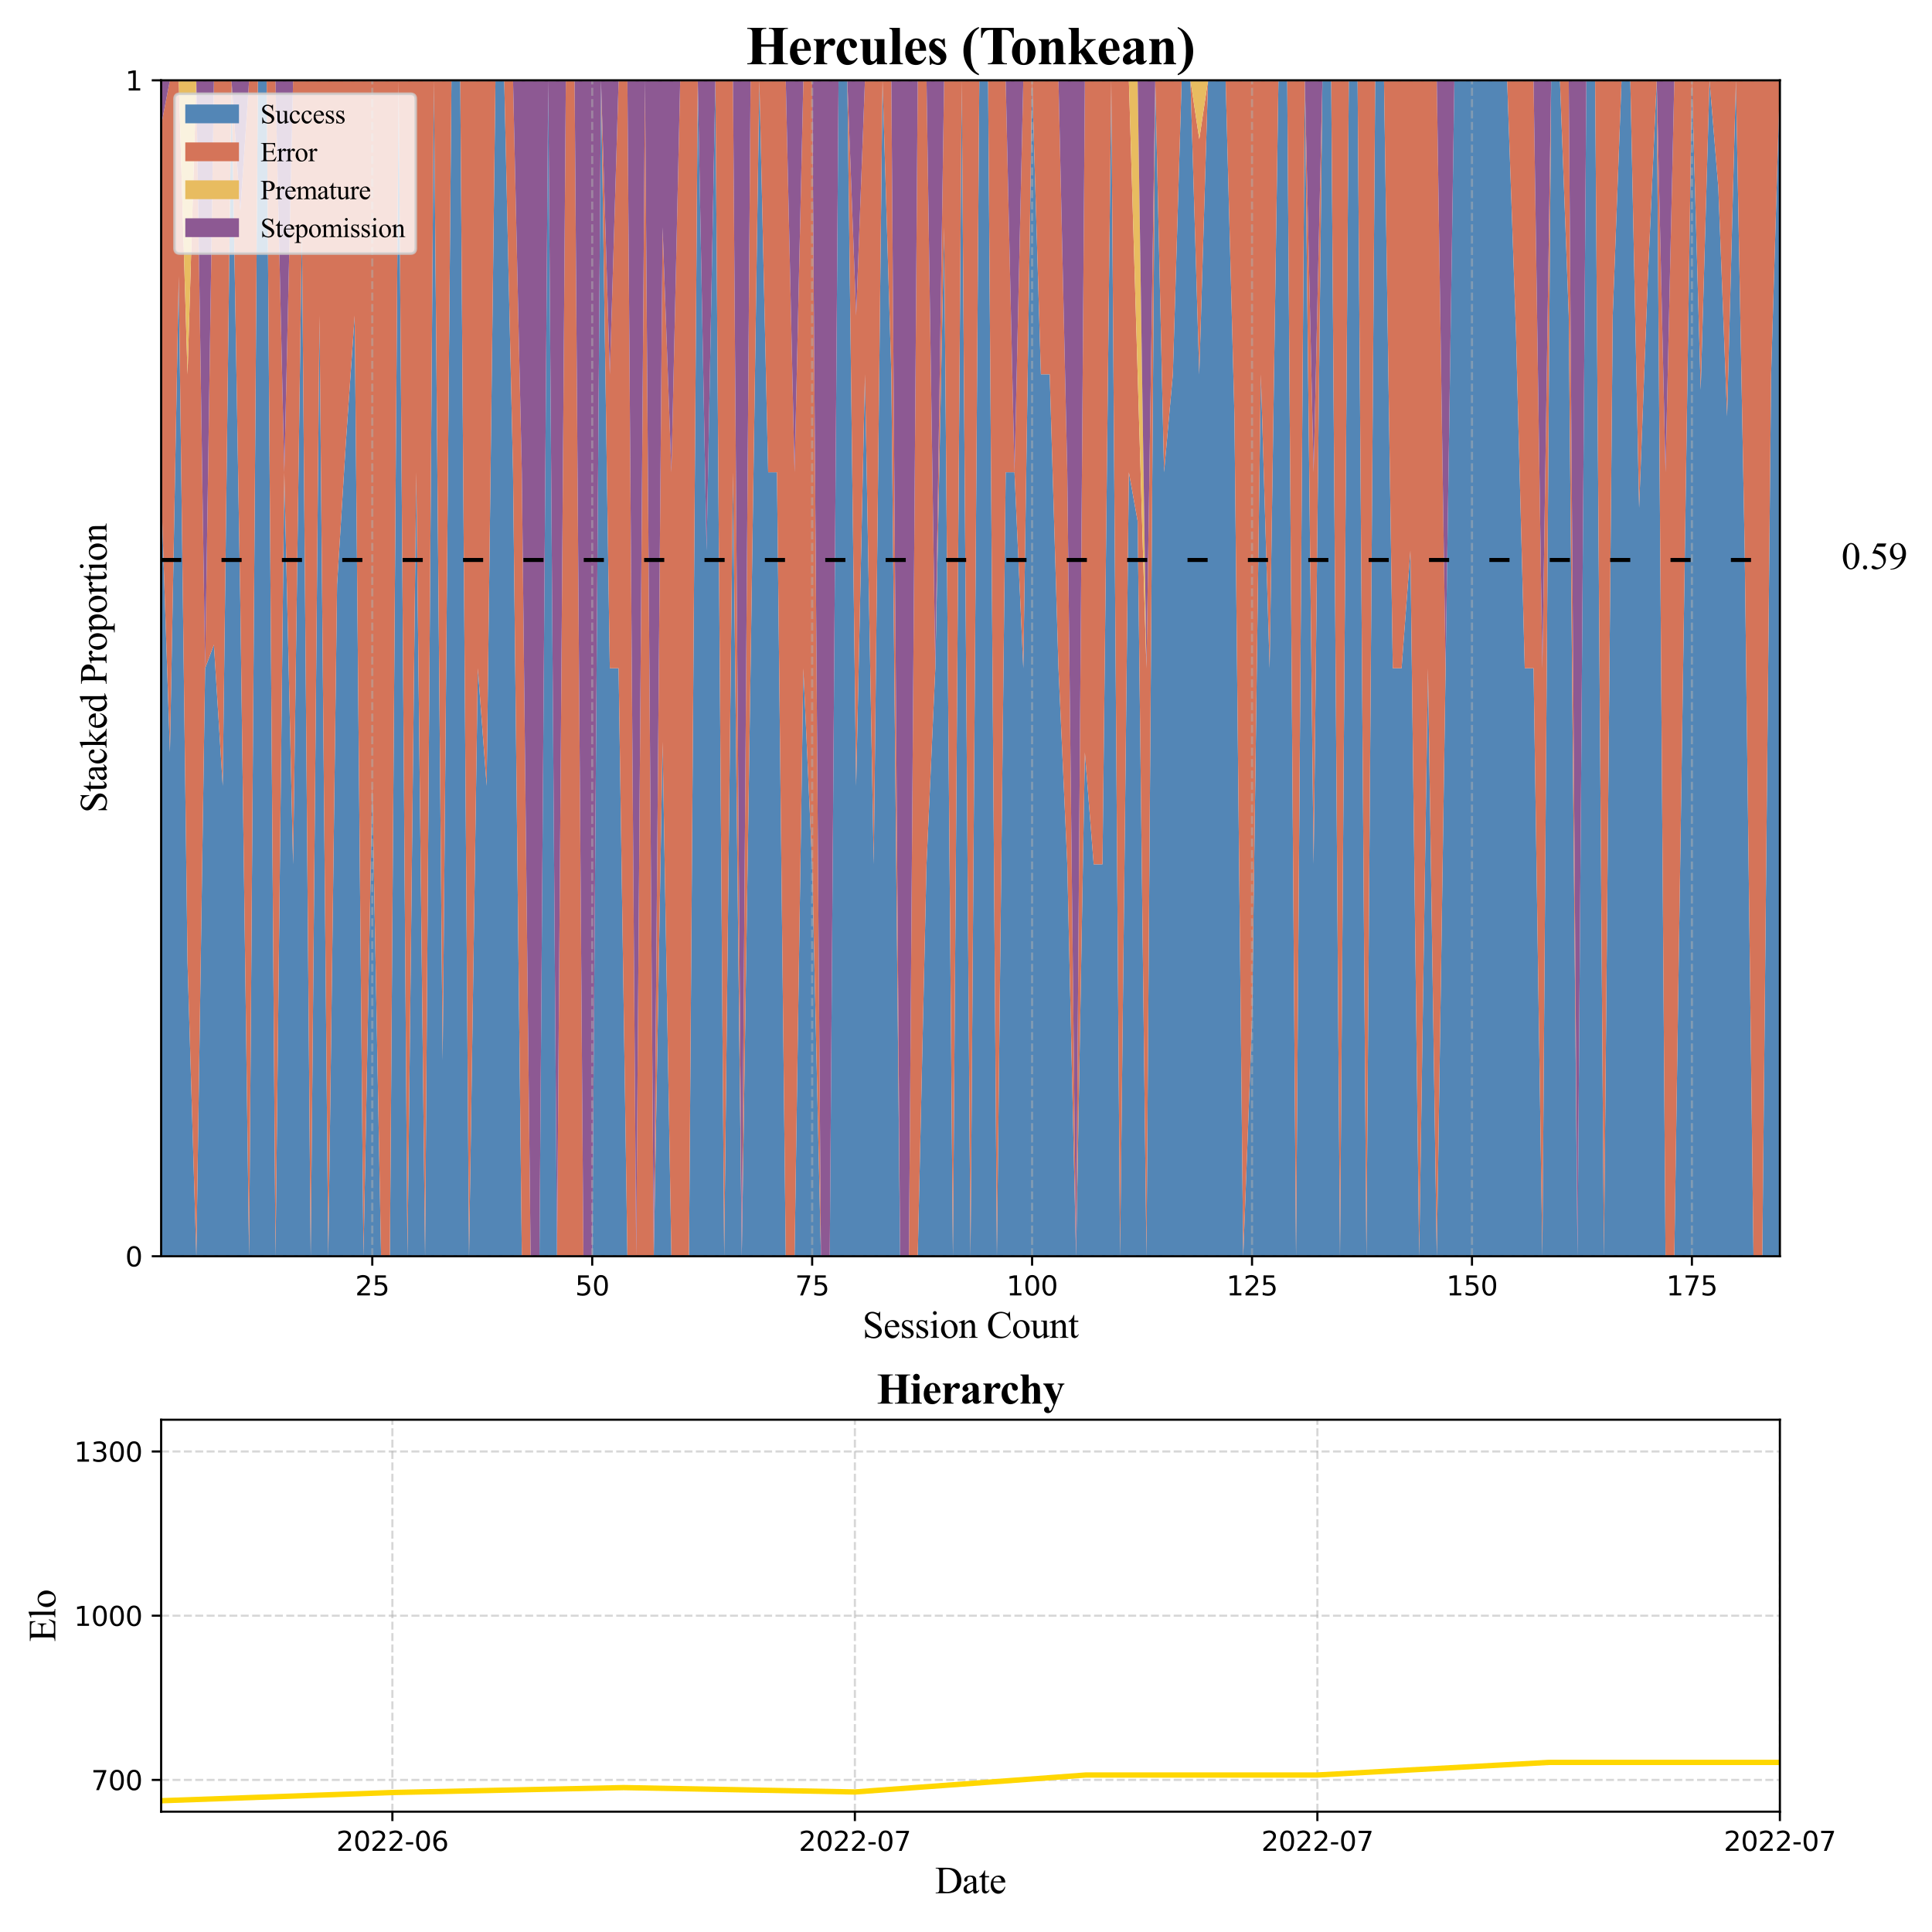 <?xml version="1.0" encoding="utf-8" standalone="no"?>
<!DOCTYPE svg PUBLIC "-//W3C//DTD SVG 1.1//EN"
  "http://www.w3.org/Graphics/SVG/1.1/DTD/svg11.dtd">
<svg xmlns:xlink="http://www.w3.org/1999/xlink" width="720pt" height="720pt" viewBox="0 0 720 720" xmlns="http://www.w3.org/2000/svg" version="1.1">
 <defs>
  <style type="text/css">*{stroke-linejoin: round; stroke-linecap: butt}</style>
 </defs>
 <g id="figure_1">
  <g id="patch_1">
   <path d="M 0 720 
L 720 720 
L 720 0 
L 0 0 
z
" style="fill: #ffffff"/>
  </g>
  <g id="axes_1">
   <g id="patch_2">
    <path d="M 60.05 468.165 
L 663.312 468.165 
L 663.312 29.94 
L 60.05 29.94 
z
" style="fill: #ffffff"/>
   </g>
   <g id="FillBetweenPolyCollection_1">
    <path d="M 60.05 181.633 
L 60.05 468.165 
L 63.329 468.165 
L 66.607 468.165 
L 69.886 468.165 
L 73.164 468.165 
L 76.443 468.165 
L 79.722 468.165 
L 83 468.165 
L 86.279 468.165 
L 89.557 468.165 
L 92.836 468.165 
L 96.115 468.165 
L 99.393 468.165 
L 102.672 468.165 
L 105.95 468.165 
L 109.229 468.165 
L 112.508 468.165 
L 115.786 468.165 
L 119.065 468.165 
L 122.343 468.165 
L 125.622 468.165 
L 128.901 468.165 
L 132.179 468.165 
L 135.458 468.165 
L 138.736 468.165 
L 142.015 468.165 
L 145.294 468.165 
L 148.572 468.165 
L 151.851 468.165 
L 155.129 468.165 
L 158.408 468.165 
L 161.686 468.165 
L 164.965 468.165 
L 168.244 468.165 
L 171.522 468.165 
L 174.801 468.165 
L 178.079 468.165 
L 181.358 468.165 
L 184.637 468.165 
L 187.915 468.165 
L 191.194 468.165 
L 194.472 468.165 
L 197.751 468.165 
L 201.03 468.165 
L 204.308 468.165 
L 207.587 468.165 
L 210.865 468.165 
L 214.144 468.165 
L 217.423 468.165 
L 220.701 468.165 
L 223.98 468.165 
L 227.258 468.165 
L 230.537 468.165 
L 233.816 468.165 
L 237.094 468.165 
L 240.373 468.165 
L 243.651 468.165 
L 246.93 468.165 
L 250.209 468.165 
L 253.487 468.165 
L 256.766 468.165 
L 260.044 468.165 
L 263.323 468.165 
L 266.602 468.165 
L 269.88 468.165 
L 273.159 468.165 
L 276.437 468.165 
L 279.716 468.165 
L 282.995 468.165 
L 286.273 468.165 
L 289.552 468.165 
L 292.83 468.165 
L 296.109 468.165 
L 299.388 468.165 
L 302.666 468.165 
L 305.945 468.165 
L 309.223 468.165 
L 312.502 468.165 
L 315.781 468.165 
L 319.059 468.165 
L 322.338 468.165 
L 325.616 468.165 
L 328.895 468.165 
L 332.174 468.165 
L 335.452 468.165 
L 338.731 468.165 
L 342.009 468.165 
L 345.288 468.165 
L 348.566 468.165 
L 351.845 468.165 
L 355.124 468.165 
L 358.402 468.165 
L 361.681 468.165 
L 364.959 468.165 
L 368.238 468.165 
L 371.517 468.165 
L 374.795 468.165 
L 378.074 468.165 
L 381.352 468.165 
L 384.631 468.165 
L 387.91 468.165 
L 391.188 468.165 
L 394.467 468.165 
L 397.745 468.165 
L 401.024 468.165 
L 404.303 468.165 
L 407.581 468.165 
L 410.86 468.165 
L 414.138 468.165 
L 417.417 468.165 
L 420.696 468.165 
L 423.974 468.165 
L 427.253 468.165 
L 430.531 468.165 
L 433.81 468.165 
L 437.089 468.165 
L 440.367 468.165 
L 443.646 468.165 
L 446.924 468.165 
L 450.203 468.165 
L 453.482 468.165 
L 456.76 468.165 
L 460.039 468.165 
L 463.317 468.165 
L 466.596 468.165 
L 469.875 468.165 
L 473.153 468.165 
L 476.432 468.165 
L 479.71 468.165 
L 482.989 468.165 
L 486.268 468.165 
L 489.546 468.165 
L 492.825 468.165 
L 496.103 468.165 
L 499.382 468.165 
L 502.661 468.165 
L 505.939 468.165 
L 509.218 468.165 
L 512.496 468.165 
L 515.775 468.165 
L 519.053 468.165 
L 522.332 468.165 
L 525.611 468.165 
L 528.889 468.165 
L 532.168 468.165 
L 535.446 468.165 
L 538.725 468.165 
L 542.004 468.165 
L 545.282 468.165 
L 548.561 468.165 
L 551.839 468.165 
L 555.118 468.165 
L 558.397 468.165 
L 561.675 468.165 
L 564.954 468.165 
L 568.232 468.165 
L 571.511 468.165 
L 574.79 468.165 
L 578.068 468.165 
L 581.347 468.165 
L 584.625 468.165 
L 587.904 468.165 
L 591.183 468.165 
L 594.461 468.165 
L 597.74 468.165 
L 601.018 468.165 
L 604.297 468.165 
L 607.576 468.165 
L 610.854 468.165 
L 614.133 468.165 
L 617.411 468.165 
L 620.69 468.165 
L 623.969 468.165 
L 627.247 468.165 
L 630.526 468.165 
L 633.804 468.165 
L 637.083 468.165 
L 640.362 468.165 
L 643.64 468.165 
L 646.919 468.165 
L 650.197 468.165 
L 653.476 468.165 
L 656.755 468.165 
L 660.033 468.165 
L 663.312 468.165 
L 663.312 29.94 
L 663.312 29.94 
L 660.033 139.496 
L 656.755 468.165 
L 653.476 468.165 
L 650.197 205.23 
L 646.919 29.94 
L 643.64 155.147 
L 640.362 69.779 
L 637.083 29.94 
L 633.804 145.262 
L 630.526 29.94 
L 627.247 249.053 
L 623.969 468.165 
L 620.69 468.165 
L 617.411 29.94 
L 614.133 102.978 
L 610.854 189.295 
L 607.576 29.94 
L 604.297 29.94 
L 601.018 117.585 
L 597.74 468.165 
L 594.461 29.94 
L 591.183 29.94 
L 587.904 468.165 
L 584.625 117.585 
L 581.347 29.94 
L 578.068 29.94 
L 574.79 468.165 
L 571.511 249.053 
L 568.232 249.053 
L 564.954 123.845 
L 561.675 29.94 
L 558.397 29.94 
L 555.118 29.94 
L 551.839 29.94 
L 548.561 29.94 
L 545.282 29.94 
L 542.004 29.94 
L 538.725 249.053 
L 535.446 468.165 
L 532.168 249.053 
L 528.889 468.165 
L 525.611 205.23 
L 522.332 249.053 
L 519.053 249.053 
L 515.775 29.94 
L 512.496 29.94 
L 509.218 468.165 
L 505.939 29.94 
L 502.661 29.94 
L 499.382 468.165 
L 496.103 29.94 
L 492.825 29.94 
L 489.546 322.09 
L 486.268 29.94 
L 482.989 468.165 
L 479.71 29.94 
L 476.432 29.94 
L 473.153 249.053 
L 469.875 139.496 
L 466.596 380.52 
L 463.317 468.165 
L 460.039 155.147 
L 456.76 29.94 
L 453.482 29.94 
L 450.203 29.94 
L 446.924 139.496 
L 443.646 29.94 
L 440.367 29.94 
L 437.089 139.496 
L 433.81 176.015 
L 430.531 29.94 
L 427.253 468.165 
L 423.974 194.274 
L 420.696 176.015 
L 417.417 468.165 
L 414.138 29.94 
L 410.86 322.09 
L 407.581 322.09 
L 404.303 280.354 
L 401.024 468.165 
L 397.745 322.09 
L 394.467 249.053 
L 391.188 139.496 
L 387.91 139.496 
L 384.631 29.94 
L 381.352 249.053 
L 378.074 176.015 
L 374.795 176.015 
L 371.517 468.165 
L 368.238 29.94 
L 364.959 29.94 
L 361.681 468.165 
L 358.402 29.94 
L 355.124 468.165 
L 351.845 84.718 
L 348.566 249.053 
L 345.288 322.09 
L 342.009 468.165 
L 338.731 468.165 
L 335.452 468.165 
L 332.174 139.496 
L 328.895 29.94 
L 325.616 322.09 
L 322.338 139.496 
L 319.059 292.875 
L 315.781 29.94 
L 312.502 29.94 
L 309.223 468.165 
L 305.945 468.165 
L 302.666 322.09 
L 299.388 249.053 
L 296.109 468.165 
L 292.83 468.165 
L 289.552 176.015 
L 286.273 176.015 
L 282.995 29.94 
L 279.716 249.053 
L 276.437 468.165 
L 273.159 176.015 
L 269.88 468.165 
L 266.602 29.94 
L 263.323 205.23 
L 260.044 29.94 
L 256.766 468.165 
L 253.487 468.165 
L 250.209 468.165 
L 246.93 276.442 
L 243.651 468.165 
L 240.373 468.165 
L 237.094 468.165 
L 233.816 468.165 
L 230.537 249.053 
L 227.258 249.053 
L 223.98 29.94 
L 220.701 468.165 
L 217.423 468.165 
L 214.144 468.165 
L 210.865 468.165 
L 207.587 468.165 
L 204.308 29.94 
L 201.03 468.165 
L 197.751 468.165 
L 194.472 468.165 
L 191.194 176.015 
L 187.915 29.94 
L 184.637 29.94 
L 181.358 292.875 
L 178.079 249.053 
L 174.801 468.165 
L 171.522 29.94 
L 168.244 29.94 
L 164.965 395.127 
L 161.686 29.94 
L 158.408 468.165 
L 155.129 176.015 
L 151.851 468.165 
L 148.572 29.94 
L 145.294 468.165 
L 142.015 468.165 
L 138.736 292.875 
L 135.458 468.165 
L 132.179 117.585 
L 128.901 164.778 
L 125.622 217.751 
L 122.343 468.165 
L 119.065 117.585 
L 115.786 468.165 
L 112.508 84.718 
L 109.229 322.09 
L 105.95 176.015 
L 102.672 468.165 
L 99.393 29.94 
L 96.115 29.94 
L 92.836 468.165 
L 89.557 224.707 
L 86.279 29.94 
L 83 292.875 
L 79.722 240.288 
L 76.443 249.053 
L 73.164 468.165 
L 69.886 358.609 
L 66.607 102.978 
L 63.329 280.354 
L 60.05 181.633 
z
" clip-path="url(#p993d83927a)" style="fill: #5386b6"/>
   </g>
   <g id="FillBetweenPolyCollection_2">
    <path d="M 60.05 46.795 
L 60.05 181.633 
L 63.329 280.354 
L 66.607 102.978 
L 69.886 358.609 
L 73.164 468.165 
L 76.443 249.053 
L 79.722 240.288 
L 83 292.875 
L 86.279 29.94 
L 89.557 224.707 
L 92.836 468.165 
L 96.115 29.94 
L 99.393 29.94 
L 102.672 468.165 
L 105.95 176.015 
L 109.229 322.09 
L 112.508 84.718 
L 115.786 468.165 
L 119.065 117.585 
L 122.343 468.165 
L 125.622 217.751 
L 128.901 164.778 
L 132.179 117.585 
L 135.458 468.165 
L 138.736 292.875 
L 142.015 468.165 
L 145.294 468.165 
L 148.572 29.94 
L 151.851 468.165 
L 155.129 176.015 
L 158.408 468.165 
L 161.686 29.94 
L 164.965 395.127 
L 168.244 29.94 
L 171.522 29.94 
L 174.801 468.165 
L 178.079 249.053 
L 181.358 292.875 
L 184.637 29.94 
L 187.915 29.94 
L 191.194 176.015 
L 194.472 468.165 
L 197.751 468.165 
L 201.03 468.165 
L 204.308 29.94 
L 207.587 468.165 
L 210.865 468.165 
L 214.144 468.165 
L 217.423 468.165 
L 220.701 468.165 
L 223.98 29.94 
L 227.258 249.053 
L 230.537 249.053 
L 233.816 468.165 
L 237.094 468.165 
L 240.373 468.165 
L 243.651 468.165 
L 246.93 276.442 
L 250.209 468.165 
L 253.487 468.165 
L 256.766 468.165 
L 260.044 29.94 
L 263.323 205.23 
L 266.602 29.94 
L 269.88 468.165 
L 273.159 176.015 
L 276.437 468.165 
L 279.716 249.053 
L 282.995 29.94 
L 286.273 176.015 
L 289.552 176.015 
L 292.83 468.165 
L 296.109 468.165 
L 299.388 249.053 
L 302.666 322.09 
L 305.945 468.165 
L 309.223 468.165 
L 312.502 29.94 
L 315.781 29.94 
L 319.059 292.875 
L 322.338 139.496 
L 325.616 322.09 
L 328.895 29.94 
L 332.174 139.496 
L 335.452 468.165 
L 338.731 468.165 
L 342.009 468.165 
L 345.288 322.09 
L 348.566 249.053 
L 351.845 84.718 
L 355.124 468.165 
L 358.402 29.94 
L 361.681 468.165 
L 364.959 29.94 
L 368.238 29.94 
L 371.517 468.165 
L 374.795 176.015 
L 378.074 176.015 
L 381.352 249.053 
L 384.631 29.94 
L 387.91 139.496 
L 391.188 139.496 
L 394.467 249.053 
L 397.745 322.09 
L 401.024 468.165 
L 404.303 280.354 
L 407.581 322.09 
L 410.86 322.09 
L 414.138 29.94 
L 417.417 468.165 
L 420.696 176.015 
L 423.974 194.274 
L 427.253 468.165 
L 430.531 29.94 
L 433.81 176.015 
L 437.089 139.496 
L 440.367 29.94 
L 443.646 29.94 
L 446.924 139.496 
L 450.203 29.94 
L 453.482 29.94 
L 456.76 29.94 
L 460.039 155.147 
L 463.317 468.165 
L 466.596 380.52 
L 469.875 139.496 
L 473.153 249.053 
L 476.432 29.94 
L 479.71 29.94 
L 482.989 468.165 
L 486.268 29.94 
L 489.546 322.09 
L 492.825 29.94 
L 496.103 29.94 
L 499.382 468.165 
L 502.661 29.94 
L 505.939 29.94 
L 509.218 468.165 
L 512.496 29.94 
L 515.775 29.94 
L 519.053 249.053 
L 522.332 249.053 
L 525.611 205.23 
L 528.889 468.165 
L 532.168 249.053 
L 535.446 468.165 
L 538.725 249.053 
L 542.004 29.94 
L 545.282 29.94 
L 548.561 29.94 
L 551.839 29.94 
L 555.118 29.94 
L 558.397 29.94 
L 561.675 29.94 
L 564.954 123.845 
L 568.232 249.053 
L 571.511 249.053 
L 574.79 468.165 
L 578.068 29.94 
L 581.347 29.94 
L 584.625 117.585 
L 587.904 468.165 
L 591.183 29.94 
L 594.461 29.94 
L 597.74 468.165 
L 601.018 117.585 
L 604.297 29.94 
L 607.576 29.94 
L 610.854 189.295 
L 614.133 102.978 
L 617.411 29.94 
L 620.69 468.165 
L 623.969 468.165 
L 627.247 249.053 
L 630.526 29.94 
L 633.804 145.262 
L 637.083 29.94 
L 640.362 69.779 
L 643.64 155.147 
L 646.919 29.94 
L 650.197 205.23 
L 653.476 468.165 
L 656.755 468.165 
L 660.033 139.496 
L 663.312 29.94 
L 663.312 29.94 
L 663.312 29.94 
L 660.033 29.94 
L 656.755 29.94 
L 653.476 29.94 
L 650.197 29.94 
L 646.919 29.94 
L 643.64 29.94 
L 640.362 29.94 
L 637.083 29.94 
L 633.804 29.94 
L 630.526 29.94 
L 627.247 29.94 
L 623.969 29.94 
L 620.69 176.015 
L 617.411 29.94 
L 614.133 29.94 
L 610.854 29.94 
L 607.576 29.94 
L 604.297 29.94 
L 601.018 29.94 
L 597.74 29.94 
L 594.461 29.94 
L 591.183 29.94 
L 587.904 468.165 
L 584.625 29.94 
L 581.347 29.94 
L 578.068 29.94 
L 574.79 249.053 
L 571.511 29.94 
L 568.232 29.94 
L 564.954 29.94 
L 561.675 29.94 
L 558.397 29.94 
L 555.118 29.94 
L 551.839 29.94 
L 548.561 29.94 
L 545.282 29.94 
L 542.004 29.94 
L 538.725 249.053 
L 535.446 29.94 
L 532.168 29.94 
L 528.889 29.94 
L 525.611 29.94 
L 522.332 29.94 
L 519.053 29.94 
L 515.775 29.94 
L 512.496 29.94 
L 509.218 29.94 
L 505.939 29.94 
L 502.661 29.94 
L 499.382 29.94 
L 496.103 29.94 
L 492.825 29.94 
L 489.546 176.015 
L 486.268 29.94 
L 482.989 29.94 
L 479.71 29.94 
L 476.432 29.94 
L 473.153 29.94 
L 469.875 29.94 
L 466.596 29.94 
L 463.317 29.94 
L 460.039 29.94 
L 456.76 29.94 
L 453.482 29.94 
L 450.203 29.94 
L 446.924 51.851 
L 443.646 29.94 
L 440.367 29.94 
L 437.089 29.94 
L 433.81 29.94 
L 430.531 29.94 
L 427.253 249.053 
L 423.974 139.496 
L 420.696 29.94 
L 417.417 29.94 
L 414.138 29.94 
L 410.86 29.94 
L 407.581 29.94 
L 404.303 29.94 
L 401.024 468.165 
L 397.745 176.015 
L 394.467 29.94 
L 391.188 29.94 
L 387.91 29.94 
L 384.631 29.94 
L 381.352 29.94 
L 378.074 176.015 
L 374.795 29.94 
L 371.517 29.94 
L 368.238 29.94 
L 364.959 29.94 
L 361.681 29.94 
L 358.402 29.94 
L 355.124 29.94 
L 351.845 29.94 
L 348.566 249.053 
L 345.288 29.94 
L 342.009 29.94 
L 338.731 468.165 
L 335.452 468.165 
L 332.174 29.94 
L 328.895 29.94 
L 325.616 29.94 
L 322.338 29.94 
L 319.059 117.585 
L 315.781 29.94 
L 312.502 29.94 
L 309.223 468.165 
L 305.945 468.165 
L 302.666 29.94 
L 299.388 29.94 
L 296.109 176.015 
L 292.83 29.94 
L 289.552 29.94 
L 286.273 29.94 
L 282.995 29.94 
L 279.716 29.94 
L 276.437 468.165 
L 273.159 29.94 
L 269.88 29.94 
L 266.602 29.94 
L 263.323 205.23 
L 260.044 29.94 
L 256.766 29.94 
L 253.487 29.94 
L 250.209 176.015 
L 246.93 84.718 
L 243.651 468.165 
L 240.373 29.94 
L 237.094 468.165 
L 233.816 29.94 
L 230.537 29.94 
L 227.258 139.496 
L 223.98 29.94 
L 220.701 468.165 
L 217.423 468.165 
L 214.144 29.94 
L 210.865 29.94 
L 207.587 468.165 
L 204.308 29.94 
L 201.03 468.165 
L 197.751 468.165 
L 194.472 176.015 
L 191.194 29.94 
L 187.915 29.94 
L 184.637 29.94 
L 181.358 29.94 
L 178.079 29.94 
L 174.801 29.94 
L 171.522 29.94 
L 168.244 29.94 
L 164.965 29.94 
L 161.686 29.94 
L 158.408 29.94 
L 155.129 29.94 
L 151.851 29.94 
L 148.572 29.94 
L 145.294 29.94 
L 142.015 29.94 
L 138.736 29.94 
L 135.458 29.94 
L 132.179 29.94 
L 128.901 29.94 
L 125.622 29.94 
L 122.343 29.94 
L 119.065 29.94 
L 115.786 29.94 
L 112.508 29.94 
L 109.229 29.94 
L 105.95 176.015 
L 102.672 29.94 
L 99.393 29.94 
L 96.115 29.94 
L 92.836 29.94 
L 89.557 78.632 
L 86.279 29.94 
L 83 29.94 
L 79.722 29.94 
L 76.443 249.053 
L 73.164 29.94 
L 69.886 139.496 
L 66.607 29.94 
L 63.329 29.94 
L 60.05 46.795 
z
" clip-path="url(#p993d83927a)" style="fill: #d57459"/>
   </g>
   <g id="FillBetweenPolyCollection_3">
    <path d="M 60.05 46.795 
L 60.05 46.795 
L 63.329 29.94 
L 66.607 29.94 
L 69.886 139.496 
L 73.164 29.94 
L 76.443 249.053 
L 79.722 29.94 
L 83 29.94 
L 86.279 29.94 
L 89.557 78.632 
L 92.836 29.94 
L 96.115 29.94 
L 99.393 29.94 
L 102.672 29.94 
L 105.95 176.015 
L 109.229 29.94 
L 112.508 29.94 
L 115.786 29.94 
L 119.065 29.94 
L 122.343 29.94 
L 125.622 29.94 
L 128.901 29.94 
L 132.179 29.94 
L 135.458 29.94 
L 138.736 29.94 
L 142.015 29.94 
L 145.294 29.94 
L 148.572 29.94 
L 151.851 29.94 
L 155.129 29.94 
L 158.408 29.94 
L 161.686 29.94 
L 164.965 29.94 
L 168.244 29.94 
L 171.522 29.94 
L 174.801 29.94 
L 178.079 29.94 
L 181.358 29.94 
L 184.637 29.94 
L 187.915 29.94 
L 191.194 29.94 
L 194.472 176.015 
L 197.751 468.165 
L 201.03 468.165 
L 204.308 29.94 
L 207.587 468.165 
L 210.865 29.94 
L 214.144 29.94 
L 217.423 468.165 
L 220.701 468.165 
L 223.98 29.94 
L 227.258 139.496 
L 230.537 29.94 
L 233.816 29.94 
L 237.094 468.165 
L 240.373 29.94 
L 243.651 468.165 
L 246.93 84.718 
L 250.209 176.015 
L 253.487 29.94 
L 256.766 29.94 
L 260.044 29.94 
L 263.323 205.23 
L 266.602 29.94 
L 269.88 29.94 
L 273.159 29.94 
L 276.437 468.165 
L 279.716 29.94 
L 282.995 29.94 
L 286.273 29.94 
L 289.552 29.94 
L 292.83 29.94 
L 296.109 176.015 
L 299.388 29.94 
L 302.666 29.94 
L 305.945 468.165 
L 309.223 468.165 
L 312.502 29.94 
L 315.781 29.94 
L 319.059 117.585 
L 322.338 29.94 
L 325.616 29.94 
L 328.895 29.94 
L 332.174 29.94 
L 335.452 468.165 
L 338.731 468.165 
L 342.009 29.94 
L 345.288 29.94 
L 348.566 249.053 
L 351.845 29.94 
L 355.124 29.94 
L 358.402 29.94 
L 361.681 29.94 
L 364.959 29.94 
L 368.238 29.94 
L 371.517 29.94 
L 374.795 29.94 
L 378.074 176.015 
L 381.352 29.94 
L 384.631 29.94 
L 387.91 29.94 
L 391.188 29.94 
L 394.467 29.94 
L 397.745 176.015 
L 401.024 468.165 
L 404.303 29.94 
L 407.581 29.94 
L 410.86 29.94 
L 414.138 29.94 
L 417.417 29.94 
L 420.696 29.94 
L 423.974 139.496 
L 427.253 249.053 
L 430.531 29.94 
L 433.81 29.94 
L 437.089 29.94 
L 440.367 29.94 
L 443.646 29.94 
L 446.924 51.851 
L 450.203 29.94 
L 453.482 29.94 
L 456.76 29.94 
L 460.039 29.94 
L 463.317 29.94 
L 466.596 29.94 
L 469.875 29.94 
L 473.153 29.94 
L 476.432 29.94 
L 479.71 29.94 
L 482.989 29.94 
L 486.268 29.94 
L 489.546 176.015 
L 492.825 29.94 
L 496.103 29.94 
L 499.382 29.94 
L 502.661 29.94 
L 505.939 29.94 
L 509.218 29.94 
L 512.496 29.94 
L 515.775 29.94 
L 519.053 29.94 
L 522.332 29.94 
L 525.611 29.94 
L 528.889 29.94 
L 532.168 29.94 
L 535.446 29.94 
L 538.725 249.053 
L 542.004 29.94 
L 545.282 29.94 
L 548.561 29.94 
L 551.839 29.94 
L 555.118 29.94 
L 558.397 29.94 
L 561.675 29.94 
L 564.954 29.94 
L 568.232 29.94 
L 571.511 29.94 
L 574.79 249.053 
L 578.068 29.94 
L 581.347 29.94 
L 584.625 29.94 
L 587.904 468.165 
L 591.183 29.94 
L 594.461 29.94 
L 597.74 29.94 
L 601.018 29.94 
L 604.297 29.94 
L 607.576 29.94 
L 610.854 29.94 
L 614.133 29.94 
L 617.411 29.94 
L 620.69 176.015 
L 623.969 29.94 
L 627.247 29.94 
L 630.526 29.94 
L 633.804 29.94 
L 637.083 29.94 
L 640.362 29.94 
L 643.64 29.94 
L 646.919 29.94 
L 650.197 29.94 
L 653.476 29.94 
L 656.755 29.94 
L 660.033 29.94 
L 663.312 29.94 
L 663.312 29.94 
L 663.312 29.94 
L 660.033 29.94 
L 656.755 29.94 
L 653.476 29.94 
L 650.197 29.94 
L 646.919 29.94 
L 643.64 29.94 
L 640.362 29.94 
L 637.083 29.94 
L 633.804 29.94 
L 630.526 29.94 
L 627.247 29.94 
L 623.969 29.94 
L 620.69 176.015 
L 617.411 29.94 
L 614.133 29.94 
L 610.854 29.94 
L 607.576 29.94 
L 604.297 29.94 
L 601.018 29.94 
L 597.74 29.94 
L 594.461 29.94 
L 591.183 29.94 
L 587.904 468.165 
L 584.625 29.94 
L 581.347 29.94 
L 578.068 29.94 
L 574.79 249.053 
L 571.511 29.94 
L 568.232 29.94 
L 564.954 29.94 
L 561.675 29.94 
L 558.397 29.94 
L 555.118 29.94 
L 551.839 29.94 
L 548.561 29.94 
L 545.282 29.94 
L 542.004 29.94 
L 538.725 249.053 
L 535.446 29.94 
L 532.168 29.94 
L 528.889 29.94 
L 525.611 29.94 
L 522.332 29.94 
L 519.053 29.94 
L 515.775 29.94 
L 512.496 29.94 
L 509.218 29.94 
L 505.939 29.94 
L 502.661 29.94 
L 499.382 29.94 
L 496.103 29.94 
L 492.825 29.94 
L 489.546 176.015 
L 486.268 29.94 
L 482.989 29.94 
L 479.71 29.94 
L 476.432 29.94 
L 473.153 29.94 
L 469.875 29.94 
L 466.596 29.94 
L 463.317 29.94 
L 460.039 29.94 
L 456.76 29.94 
L 453.482 29.94 
L 450.203 29.94 
L 446.924 29.94 
L 443.646 29.94 
L 440.367 29.94 
L 437.089 29.94 
L 433.81 29.94 
L 430.531 29.94 
L 427.253 249.053 
L 423.974 29.94 
L 420.696 29.94 
L 417.417 29.94 
L 414.138 29.94 
L 410.86 29.94 
L 407.581 29.94 
L 404.303 29.94 
L 401.024 468.165 
L 397.745 176.015 
L 394.467 29.94 
L 391.188 29.94 
L 387.91 29.94 
L 384.631 29.94 
L 381.352 29.94 
L 378.074 176.015 
L 374.795 29.94 
L 371.517 29.94 
L 368.238 29.94 
L 364.959 29.94 
L 361.681 29.94 
L 358.402 29.94 
L 355.124 29.94 
L 351.845 29.94 
L 348.566 249.053 
L 345.288 29.94 
L 342.009 29.94 
L 338.731 468.165 
L 335.452 468.165 
L 332.174 29.94 
L 328.895 29.94 
L 325.616 29.94 
L 322.338 29.94 
L 319.059 117.585 
L 315.781 29.94 
L 312.502 29.94 
L 309.223 468.165 
L 305.945 468.165 
L 302.666 29.94 
L 299.388 29.94 
L 296.109 176.015 
L 292.83 29.94 
L 289.552 29.94 
L 286.273 29.94 
L 282.995 29.94 
L 279.716 29.94 
L 276.437 468.165 
L 273.159 29.94 
L 269.88 29.94 
L 266.602 29.94 
L 263.323 205.23 
L 260.044 29.94 
L 256.766 29.94 
L 253.487 29.94 
L 250.209 176.015 
L 246.93 84.718 
L 243.651 468.165 
L 240.373 29.94 
L 237.094 468.165 
L 233.816 29.94 
L 230.537 29.94 
L 227.258 139.496 
L 223.98 29.94 
L 220.701 468.165 
L 217.423 468.165 
L 214.144 29.94 
L 210.865 29.94 
L 207.587 468.165 
L 204.308 29.94 
L 201.03 468.165 
L 197.751 468.165 
L 194.472 176.015 
L 191.194 29.94 
L 187.915 29.94 
L 184.637 29.94 
L 181.358 29.94 
L 178.079 29.94 
L 174.801 29.94 
L 171.522 29.94 
L 168.244 29.94 
L 164.965 29.94 
L 161.686 29.94 
L 158.408 29.94 
L 155.129 29.94 
L 151.851 29.94 
L 148.572 29.94 
L 145.294 29.94 
L 142.015 29.94 
L 138.736 29.94 
L 135.458 29.94 
L 132.179 29.94 
L 128.901 29.94 
L 125.622 29.94 
L 122.343 29.94 
L 119.065 29.94 
L 115.786 29.94 
L 112.508 29.94 
L 109.229 29.94 
L 105.95 176.015 
L 102.672 29.94 
L 99.393 29.94 
L 96.115 29.94 
L 92.836 29.94 
L 89.557 78.632 
L 86.279 29.94 
L 83 29.94 
L 79.722 29.94 
L 76.443 249.053 
L 73.164 29.94 
L 69.886 29.94 
L 66.607 29.94 
L 63.329 29.94 
L 60.05 46.795 
z
" clip-path="url(#p993d83927a)" style="fill: #e8bc60"/>
   </g>
   <g id="FillBetweenPolyCollection_4">
    <path d="M 60.05 29.94 
L 60.05 46.795 
L 63.329 29.94 
L 66.607 29.94 
L 69.886 29.94 
L 73.164 29.94 
L 76.443 249.053 
L 79.722 29.94 
L 83 29.94 
L 86.279 29.94 
L 89.557 78.632 
L 92.836 29.94 
L 96.115 29.94 
L 99.393 29.94 
L 102.672 29.94 
L 105.95 176.015 
L 109.229 29.94 
L 112.508 29.94 
L 115.786 29.94 
L 119.065 29.94 
L 122.343 29.94 
L 125.622 29.94 
L 128.901 29.94 
L 132.179 29.94 
L 135.458 29.94 
L 138.736 29.94 
L 142.015 29.94 
L 145.294 29.94 
L 148.572 29.94 
L 151.851 29.94 
L 155.129 29.94 
L 158.408 29.94 
L 161.686 29.94 
L 164.965 29.94 
L 168.244 29.94 
L 171.522 29.94 
L 174.801 29.94 
L 178.079 29.94 
L 181.358 29.94 
L 184.637 29.94 
L 187.915 29.94 
L 191.194 29.94 
L 194.472 176.015 
L 197.751 468.165 
L 201.03 468.165 
L 204.308 29.94 
L 207.587 468.165 
L 210.865 29.94 
L 214.144 29.94 
L 217.423 468.165 
L 220.701 468.165 
L 223.98 29.94 
L 227.258 139.496 
L 230.537 29.94 
L 233.816 29.94 
L 237.094 468.165 
L 240.373 29.94 
L 243.651 468.165 
L 246.93 84.718 
L 250.209 176.015 
L 253.487 29.94 
L 256.766 29.94 
L 260.044 29.94 
L 263.323 205.23 
L 266.602 29.94 
L 269.88 29.94 
L 273.159 29.94 
L 276.437 468.165 
L 279.716 29.94 
L 282.995 29.94 
L 286.273 29.94 
L 289.552 29.94 
L 292.83 29.94 
L 296.109 176.015 
L 299.388 29.94 
L 302.666 29.94 
L 305.945 468.165 
L 309.223 468.165 
L 312.502 29.94 
L 315.781 29.94 
L 319.059 117.585 
L 322.338 29.94 
L 325.616 29.94 
L 328.895 29.94 
L 332.174 29.94 
L 335.452 468.165 
L 338.731 468.165 
L 342.009 29.94 
L 345.288 29.94 
L 348.566 249.053 
L 351.845 29.94 
L 355.124 29.94 
L 358.402 29.94 
L 361.681 29.94 
L 364.959 29.94 
L 368.238 29.94 
L 371.517 29.94 
L 374.795 29.94 
L 378.074 176.015 
L 381.352 29.94 
L 384.631 29.94 
L 387.91 29.94 
L 391.188 29.94 
L 394.467 29.94 
L 397.745 176.015 
L 401.024 468.165 
L 404.303 29.94 
L 407.581 29.94 
L 410.86 29.94 
L 414.138 29.94 
L 417.417 29.94 
L 420.696 29.94 
L 423.974 29.94 
L 427.253 249.053 
L 430.531 29.94 
L 433.81 29.94 
L 437.089 29.94 
L 440.367 29.94 
L 443.646 29.94 
L 446.924 29.94 
L 450.203 29.94 
L 453.482 29.94 
L 456.76 29.94 
L 460.039 29.94 
L 463.317 29.94 
L 466.596 29.94 
L 469.875 29.94 
L 473.153 29.94 
L 476.432 29.94 
L 479.71 29.94 
L 482.989 29.94 
L 486.268 29.94 
L 489.546 176.015 
L 492.825 29.94 
L 496.103 29.94 
L 499.382 29.94 
L 502.661 29.94 
L 505.939 29.94 
L 509.218 29.94 
L 512.496 29.94 
L 515.775 29.94 
L 519.053 29.94 
L 522.332 29.94 
L 525.611 29.94 
L 528.889 29.94 
L 532.168 29.94 
L 535.446 29.94 
L 538.725 249.053 
L 542.004 29.94 
L 545.282 29.94 
L 548.561 29.94 
L 551.839 29.94 
L 555.118 29.94 
L 558.397 29.94 
L 561.675 29.94 
L 564.954 29.94 
L 568.232 29.94 
L 571.511 29.94 
L 574.79 249.053 
L 578.068 29.94 
L 581.347 29.94 
L 584.625 29.94 
L 587.904 468.165 
L 591.183 29.94 
L 594.461 29.94 
L 597.74 29.94 
L 601.018 29.94 
L 604.297 29.94 
L 607.576 29.94 
L 610.854 29.94 
L 614.133 29.94 
L 617.411 29.94 
L 620.69 176.015 
L 623.969 29.94 
L 627.247 29.94 
L 630.526 29.94 
L 633.804 29.94 
L 637.083 29.94 
L 640.362 29.94 
L 643.64 29.94 
L 646.919 29.94 
L 650.197 29.94 
L 653.476 29.94 
L 656.755 29.94 
L 660.033 29.94 
L 663.312 29.94 
L 663.312 29.94 
L 663.312 29.94 
L 660.033 29.94 
L 656.755 29.94 
L 653.476 29.94 
L 650.197 29.94 
L 646.919 29.94 
L 643.64 29.94 
L 640.362 29.94 
L 637.083 29.94 
L 633.804 29.94 
L 630.526 29.94 
L 627.247 29.94 
L 623.969 29.94 
L 620.69 29.94 
L 617.411 29.94 
L 614.133 29.94 
L 610.854 29.94 
L 607.576 29.94 
L 604.297 29.94 
L 601.018 29.94 
L 597.74 29.94 
L 594.461 29.94 
L 591.183 29.94 
L 587.904 29.94 
L 584.625 29.94 
L 581.347 29.94 
L 578.068 29.94 
L 574.79 29.94 
L 571.511 29.94 
L 568.232 29.94 
L 564.954 29.94 
L 561.675 29.94 
L 558.397 29.94 
L 555.118 29.94 
L 551.839 29.94 
L 548.561 29.94 
L 545.282 29.94 
L 542.004 29.94 
L 538.725 29.94 
L 535.446 29.94 
L 532.168 29.94 
L 528.889 29.94 
L 525.611 29.94 
L 522.332 29.94 
L 519.053 29.94 
L 515.775 29.94 
L 512.496 29.94 
L 509.218 29.94 
L 505.939 29.94 
L 502.661 29.94 
L 499.382 29.94 
L 496.103 29.94 
L 492.825 29.94 
L 489.546 29.94 
L 486.268 29.94 
L 482.989 29.94 
L 479.71 29.94 
L 476.432 29.94 
L 473.153 29.94 
L 469.875 29.94 
L 466.596 29.94 
L 463.317 29.94 
L 460.039 29.94 
L 456.76 29.94 
L 453.482 29.94 
L 450.203 29.94 
L 446.924 29.94 
L 443.646 29.94 
L 440.367 29.94 
L 437.089 29.94 
L 433.81 29.94 
L 430.531 29.94 
L 427.253 29.94 
L 423.974 29.94 
L 420.696 29.94 
L 417.417 29.94 
L 414.138 29.94 
L 410.86 29.94 
L 407.581 29.94 
L 404.303 29.94 
L 401.024 29.94 
L 397.745 29.94 
L 394.467 29.94 
L 391.188 29.94 
L 387.91 29.94 
L 384.631 29.94 
L 381.352 29.94 
L 378.074 29.94 
L 374.795 29.94 
L 371.517 29.94 
L 368.238 29.94 
L 364.959 29.94 
L 361.681 29.94 
L 358.402 29.94 
L 355.124 29.94 
L 351.845 29.94 
L 348.566 29.94 
L 345.288 29.94 
L 342.009 29.94 
L 338.731 29.94 
L 335.452 29.94 
L 332.174 29.94 
L 328.895 29.94 
L 325.616 29.94 
L 322.338 29.94 
L 319.059 29.94 
L 315.781 29.94 
L 312.502 29.94 
L 309.223 29.94 
L 305.945 29.94 
L 302.666 29.94 
L 299.388 29.94 
L 296.109 29.94 
L 292.83 29.94 
L 289.552 29.94 
L 286.273 29.94 
L 282.995 29.94 
L 279.716 29.94 
L 276.437 29.94 
L 273.159 29.94 
L 269.88 29.94 
L 266.602 29.94 
L 263.323 29.94 
L 260.044 29.94 
L 256.766 29.94 
L 253.487 29.94 
L 250.209 29.94 
L 246.93 29.94 
L 243.651 29.94 
L 240.373 29.94 
L 237.094 29.94 
L 233.816 29.94 
L 230.537 29.94 
L 227.258 29.94 
L 223.98 29.94 
L 220.701 29.94 
L 217.423 29.94 
L 214.144 29.94 
L 210.865 29.94 
L 207.587 29.94 
L 204.308 29.94 
L 201.03 29.94 
L 197.751 29.94 
L 194.472 29.94 
L 191.194 29.94 
L 187.915 29.94 
L 184.637 29.94 
L 181.358 29.94 
L 178.079 29.94 
L 174.801 29.94 
L 171.522 29.94 
L 168.244 29.94 
L 164.965 29.94 
L 161.686 29.94 
L 158.408 29.94 
L 155.129 29.94 
L 151.851 29.94 
L 148.572 29.94 
L 145.294 29.94 
L 142.015 29.94 
L 138.736 29.94 
L 135.458 29.94 
L 132.179 29.94 
L 128.901 29.94 
L 125.622 29.94 
L 122.343 29.94 
L 119.065 29.94 
L 115.786 29.94 
L 112.508 29.94 
L 109.229 29.94 
L 105.95 29.94 
L 102.672 29.94 
L 99.393 29.94 
L 96.115 29.94 
L 92.836 29.94 
L 89.557 29.94 
L 86.279 29.94 
L 83 29.94 
L 79.722 29.94 
L 76.443 29.94 
L 73.164 29.94 
L 69.886 29.94 
L 66.607 29.94 
L 63.329 29.94 
L 60.05 29.94 
z
" clip-path="url(#p993d83927a)" style="fill: #8d5993"/>
   </g>
   <g id="matplotlib.axis_1">
    <g id="xtick_1">
     <g id="line2d_1">
      <path d="M 138.736 468.165 
L 138.736 29.94 
" clip-path="url(#p993d83927a)" style="fill: none; stroke-dasharray: 2.96,1.28; stroke-dashoffset: 0; stroke: #b0b0b0; stroke-opacity: 0.5; stroke-width: 0.8"/>
     </g>
     <g id="line2d_2">
      <defs>
       <path id="m74cdf18a42" d="M 0 0 
L 0 3.5 
" style="stroke: #000000; stroke-width: 0.8"/>
      </defs>
      <g>
       <use xlink:href="#m74cdf18a42" x="138.736" y="468.165" style="stroke: #000000; stroke-width: 0.8"/>
      </g>
     </g>
     <g id="text_1">
      <!-- 25 -->
      <g transform="translate(132.374 482.763) scale(0.1 -0.1)">
       <defs>
        <path id="DejaVuSans-32" d="M 1228 531 
L 3431 531 
L 3431 0 
L 469 0 
L 469 531 
Q 828 903 1448 1529 
Q 2069 2156 2228 2338 
Q 2531 2678 2651 2914 
Q 2772 3150 2772 3378 
Q 2772 3750 2511 3984 
Q 2250 4219 1831 4219 
Q 1534 4219 1204 4116 
Q 875 4013 500 3803 
L 500 4441 
Q 881 4594 1212 4672 
Q 1544 4750 1819 4750 
Q 2544 4750 2975 4387 
Q 3406 4025 3406 3419 
Q 3406 3131 3298 2873 
Q 3191 2616 2906 2266 
Q 2828 2175 2409 1742 
Q 1991 1309 1228 531 
z
" transform="scale(0.016)"/>
        <path id="DejaVuSans-35" d="M 691 4666 
L 3169 4666 
L 3169 4134 
L 1269 4134 
L 1269 2991 
Q 1406 3038 1543 3061 
Q 1681 3084 1819 3084 
Q 2600 3084 3056 2656 
Q 3513 2228 3513 1497 
Q 3513 744 3044 326 
Q 2575 -91 1722 -91 
Q 1428 -91 1123 -41 
Q 819 9 494 109 
L 494 744 
Q 775 591 1075 516 
Q 1375 441 1709 441 
Q 2250 441 2565 725 
Q 2881 1009 2881 1497 
Q 2881 1984 2565 2268 
Q 2250 2553 1709 2553 
Q 1456 2553 1204 2497 
Q 953 2441 691 2322 
L 691 4666 
z
" transform="scale(0.016)"/>
       </defs>
       <use xlink:href="#DejaVuSans-32"/>
       <use xlink:href="#DejaVuSans-35" transform="translate(63.623 0)"/>
      </g>
     </g>
    </g>
    <g id="xtick_2">
     <g id="line2d_3">
      <path d="M 220.701 468.165 
L 220.701 29.94 
" clip-path="url(#p993d83927a)" style="fill: none; stroke-dasharray: 2.96,1.28; stroke-dashoffset: 0; stroke: #b0b0b0; stroke-opacity: 0.5; stroke-width: 0.8"/>
     </g>
     <g id="line2d_4">
      <g>
       <use xlink:href="#m74cdf18a42" x="220.701" y="468.165" style="stroke: #000000; stroke-width: 0.8"/>
      </g>
     </g>
     <g id="text_2">
      <!-- 50 -->
      <g transform="translate(214.339 482.763) scale(0.1 -0.1)">
       <defs>
        <path id="DejaVuSans-30" d="M 2034 4250 
Q 1547 4250 1301 3770 
Q 1056 3291 1056 2328 
Q 1056 1369 1301 889 
Q 1547 409 2034 409 
Q 2525 409 2770 889 
Q 3016 1369 3016 2328 
Q 3016 3291 2770 3770 
Q 2525 4250 2034 4250 
z
M 2034 4750 
Q 2819 4750 3233 4129 
Q 3647 3509 3647 2328 
Q 3647 1150 3233 529 
Q 2819 -91 2034 -91 
Q 1250 -91 836 529 
Q 422 1150 422 2328 
Q 422 3509 836 4129 
Q 1250 4750 2034 4750 
z
" transform="scale(0.016)"/>
       </defs>
       <use xlink:href="#DejaVuSans-35"/>
       <use xlink:href="#DejaVuSans-30" transform="translate(63.623 0)"/>
      </g>
     </g>
    </g>
    <g id="xtick_3">
     <g id="line2d_5">
      <path d="M 302.666 468.165 
L 302.666 29.94 
" clip-path="url(#p993d83927a)" style="fill: none; stroke-dasharray: 2.96,1.28; stroke-dashoffset: 0; stroke: #b0b0b0; stroke-opacity: 0.5; stroke-width: 0.8"/>
     </g>
     <g id="line2d_6">
      <g>
       <use xlink:href="#m74cdf18a42" x="302.666" y="468.165" style="stroke: #000000; stroke-width: 0.8"/>
      </g>
     </g>
     <g id="text_3">
      <!-- 75 -->
      <g transform="translate(296.304 482.763) scale(0.1 -0.1)">
       <defs>
        <path id="DejaVuSans-37" d="M 525 4666 
L 3525 4666 
L 3525 4397 
L 1831 0 
L 1172 0 
L 2766 4134 
L 525 4134 
L 525 4666 
z
" transform="scale(0.016)"/>
       </defs>
       <use xlink:href="#DejaVuSans-37"/>
       <use xlink:href="#DejaVuSans-35" transform="translate(63.623 0)"/>
      </g>
     </g>
    </g>
    <g id="xtick_4">
     <g id="line2d_7">
      <path d="M 384.631 468.165 
L 384.631 29.94 
" clip-path="url(#p993d83927a)" style="fill: none; stroke-dasharray: 2.96,1.28; stroke-dashoffset: 0; stroke: #b0b0b0; stroke-opacity: 0.5; stroke-width: 0.8"/>
     </g>
     <g id="line2d_8">
      <g>
       <use xlink:href="#m74cdf18a42" x="384.631" y="468.165" style="stroke: #000000; stroke-width: 0.8"/>
      </g>
     </g>
     <g id="text_4">
      <!-- 100 -->
      <g transform="translate(375.087 482.763) scale(0.1 -0.1)">
       <defs>
        <path id="DejaVuSans-31" d="M 794 531 
L 1825 531 
L 1825 4091 
L 703 3866 
L 703 4441 
L 1819 4666 
L 2450 4666 
L 2450 531 
L 3481 531 
L 3481 0 
L 794 0 
L 794 531 
z
" transform="scale(0.016)"/>
       </defs>
       <use xlink:href="#DejaVuSans-31"/>
       <use xlink:href="#DejaVuSans-30" transform="translate(63.623 0)"/>
       <use xlink:href="#DejaVuSans-30" transform="translate(127.246 0)"/>
      </g>
     </g>
    </g>
    <g id="xtick_5">
     <g id="line2d_9">
      <path d="M 466.596 468.165 
L 466.596 29.94 
" clip-path="url(#p993d83927a)" style="fill: none; stroke-dasharray: 2.96,1.28; stroke-dashoffset: 0; stroke: #b0b0b0; stroke-opacity: 0.5; stroke-width: 0.8"/>
     </g>
     <g id="line2d_10">
      <g>
       <use xlink:href="#m74cdf18a42" x="466.596" y="468.165" style="stroke: #000000; stroke-width: 0.8"/>
      </g>
     </g>
     <g id="text_5">
      <!-- 125 -->
      <g transform="translate(457.052 482.763) scale(0.1 -0.1)">
       <use xlink:href="#DejaVuSans-31"/>
       <use xlink:href="#DejaVuSans-32" transform="translate(63.623 0)"/>
       <use xlink:href="#DejaVuSans-35" transform="translate(127.246 0)"/>
      </g>
     </g>
    </g>
    <g id="xtick_6">
     <g id="line2d_11">
      <path d="M 548.561 468.165 
L 548.561 29.94 
" clip-path="url(#p993d83927a)" style="fill: none; stroke-dasharray: 2.96,1.28; stroke-dashoffset: 0; stroke: #b0b0b0; stroke-opacity: 0.5; stroke-width: 0.8"/>
     </g>
     <g id="line2d_12">
      <g>
       <use xlink:href="#m74cdf18a42" x="548.561" y="468.165" style="stroke: #000000; stroke-width: 0.8"/>
      </g>
     </g>
     <g id="text_6">
      <!-- 150 -->
      <g transform="translate(539.017 482.763) scale(0.1 -0.1)">
       <use xlink:href="#DejaVuSans-31"/>
       <use xlink:href="#DejaVuSans-35" transform="translate(63.623 0)"/>
       <use xlink:href="#DejaVuSans-30" transform="translate(127.246 0)"/>
      </g>
     </g>
    </g>
    <g id="xtick_7">
     <g id="line2d_13">
      <path d="M 630.526 468.165 
L 630.526 29.94 
" clip-path="url(#p993d83927a)" style="fill: none; stroke-dasharray: 2.96,1.28; stroke-dashoffset: 0; stroke: #b0b0b0; stroke-opacity: 0.5; stroke-width: 0.8"/>
     </g>
     <g id="line2d_14">
      <g>
       <use xlink:href="#m74cdf18a42" x="630.526" y="468.165" style="stroke: #000000; stroke-width: 0.8"/>
      </g>
     </g>
     <g id="text_7">
      <!-- 175 -->
      <g transform="translate(620.982 482.763) scale(0.1 -0.1)">
       <use xlink:href="#DejaVuSans-31"/>
       <use xlink:href="#DejaVuSans-37" transform="translate(63.623 0)"/>
       <use xlink:href="#DejaVuSans-35" transform="translate(127.246 0)"/>
      </g>
     </g>
    </g>
    <g id="text_8">
     <!-- Session Count -->
     <g transform="translate(321.423 498.564) scale(0.14 -0.14)">
      <defs>
       <path id="TimesNewRomanPSMT-53" d="M 2934 4334 
L 2934 2869 
L 2819 2869 
Q 2763 3291 2617 3541 
Q 2472 3791 2203 3937 
Q 1934 4084 1647 4084 
Q 1322 4084 1109 3886 
Q 897 3688 897 3434 
Q 897 3241 1031 3081 
Q 1225 2847 1953 2456 
Q 2547 2138 2764 1967 
Q 2981 1797 3098 1565 
Q 3216 1334 3216 1081 
Q 3216 600 2842 251 
Q 2469 -97 1881 -97 
Q 1697 -97 1534 -69 
Q 1438 -53 1133 45 
Q 828 144 747 144 
Q 669 144 623 97 
Q 578 50 556 -97 
L 441 -97 
L 441 1356 
L 556 1356 
Q 638 900 775 673 
Q 913 447 1195 297 
Q 1478 147 1816 147 
Q 2206 147 2432 353 
Q 2659 559 2659 841 
Q 2659 997 2573 1156 
Q 2488 1316 2306 1453 
Q 2184 1547 1640 1851 
Q 1097 2156 867 2337 
Q 638 2519 519 2737 
Q 400 2956 400 3219 
Q 400 3675 750 4004 
Q 1100 4334 1641 4334 
Q 1978 4334 2356 4169 
Q 2531 4091 2603 4091 
Q 2684 4091 2736 4139 
Q 2788 4188 2819 4334 
L 2934 4334 
z
" transform="scale(0.016)"/>
       <path id="TimesNewRomanPSMT-65" d="M 681 1784 
Q 678 1147 991 784 
Q 1303 422 1725 422 
Q 2006 422 2214 576 
Q 2422 731 2563 1106 
L 2659 1044 
Q 2594 616 2278 264 
Q 1963 -88 1488 -88 
Q 972 -88 605 314 
Q 238 716 238 1394 
Q 238 2128 614 2539 
Q 991 2950 1559 2950 
Q 2041 2950 2350 2633 
Q 2659 2316 2659 1784 
L 681 1784 
z
M 681 1966 
L 2006 1966 
Q 1991 2241 1941 2353 
Q 1863 2528 1708 2628 
Q 1553 2728 1384 2728 
Q 1125 2728 920 2526 
Q 716 2325 681 1966 
z
" transform="scale(0.016)"/>
       <path id="TimesNewRomanPSMT-73" d="M 2050 2947 
L 2050 1972 
L 1947 1972 
Q 1828 2431 1642 2597 
Q 1456 2763 1169 2763 
Q 950 2763 815 2647 
Q 681 2531 681 2391 
Q 681 2216 781 2091 
Q 878 1963 1175 1819 
L 1631 1597 
Q 2266 1288 2266 781 
Q 2266 391 1970 151 
Q 1675 -88 1309 -88 
Q 1047 -88 709 6 
Q 606 38 541 38 
Q 469 38 428 -44 
L 325 -44 
L 325 978 
L 428 978 
Q 516 541 762 319 
Q 1009 97 1316 97 
Q 1531 97 1667 223 
Q 1803 350 1803 528 
Q 1803 744 1651 891 
Q 1500 1038 1047 1263 
Q 594 1488 453 1669 
Q 313 1847 313 2119 
Q 313 2472 555 2709 
Q 797 2947 1181 2947 
Q 1350 2947 1591 2875 
Q 1750 2828 1803 2828 
Q 1853 2828 1881 2850 
Q 1909 2872 1947 2947 
L 2050 2947 
z
" transform="scale(0.016)"/>
       <path id="TimesNewRomanPSMT-69" d="M 928 4444 
Q 1059 4444 1151 4351 
Q 1244 4259 1244 4128 
Q 1244 3997 1151 3903 
Q 1059 3809 928 3809 
Q 797 3809 703 3903 
Q 609 3997 609 4128 
Q 609 4259 701 4351 
Q 794 4444 928 4444 
z
M 1188 2947 
L 1188 647 
Q 1188 378 1227 289 
Q 1266 200 1342 156 
Q 1419 113 1622 113 
L 1622 0 
L 231 0 
L 231 113 
Q 441 113 512 153 
Q 584 194 626 287 
Q 669 381 669 647 
L 669 1750 
Q 669 2216 641 2353 
Q 619 2453 572 2492 
Q 525 2531 444 2531 
Q 356 2531 231 2484 
L 188 2597 
L 1050 2947 
L 1188 2947 
z
" transform="scale(0.016)"/>
       <path id="TimesNewRomanPSMT-6f" d="M 1600 2947 
Q 2250 2947 2644 2453 
Q 2978 2031 2978 1484 
Q 2978 1100 2793 706 
Q 2609 313 2286 112 
Q 1963 -88 1566 -88 
Q 919 -88 538 428 
Q 216 863 216 1403 
Q 216 1797 411 2186 
Q 606 2575 925 2761 
Q 1244 2947 1600 2947 
z
M 1503 2744 
Q 1338 2744 1170 2645 
Q 1003 2547 900 2300 
Q 797 2053 797 1666 
Q 797 1041 1045 587 
Q 1294 134 1700 134 
Q 2003 134 2200 384 
Q 2397 634 2397 1244 
Q 2397 2006 2069 2444 
Q 1847 2744 1503 2744 
z
" transform="scale(0.016)"/>
       <path id="TimesNewRomanPSMT-6e" d="M 1034 2341 
Q 1538 2947 1994 2947 
Q 2228 2947 2397 2830 
Q 2566 2713 2666 2444 
Q 2734 2256 2734 1869 
L 2734 647 
Q 2734 375 2778 278 
Q 2813 200 2889 156 
Q 2966 113 3172 113 
L 3172 0 
L 1756 0 
L 1756 113 
L 1816 113 
Q 2016 113 2095 173 
Q 2175 234 2206 353 
Q 2219 400 2219 647 
L 2219 1819 
Q 2219 2209 2117 2386 
Q 2016 2563 1775 2563 
Q 1403 2563 1034 2156 
L 1034 647 
Q 1034 356 1069 288 
Q 1113 197 1189 155 
Q 1266 113 1500 113 
L 1500 0 
L 84 0 
L 84 113 
L 147 113 
Q 366 113 442 223 
Q 519 334 519 647 
L 519 1709 
Q 519 2225 495 2337 
Q 472 2450 423 2490 
Q 375 2531 294 2531 
Q 206 2531 84 2484 
L 38 2597 
L 900 2947 
L 1034 2947 
L 1034 2341 
z
" transform="scale(0.016)"/>
       <path id="TimesNewRomanPSMT-20" transform="scale(0.016)"/>
       <path id="TimesNewRomanPSMT-43" d="M 3853 4334 
L 3950 2894 
L 3853 2894 
Q 3659 3541 3300 3825 
Q 2941 4109 2438 4109 
Q 2016 4109 1675 3895 
Q 1334 3681 1139 3212 
Q 944 2744 944 2047 
Q 944 1472 1128 1050 
Q 1313 628 1683 403 
Q 2053 178 2528 178 
Q 2941 178 3256 354 
Q 3572 531 3950 1056 
L 4047 994 
Q 3728 428 3303 165 
Q 2878 -97 2294 -97 
Q 1241 -97 663 684 
Q 231 1266 231 2053 
Q 231 2688 515 3219 
Q 800 3750 1298 4042 
Q 1797 4334 2388 4334 
Q 2847 4334 3294 4109 
Q 3425 4041 3481 4041 
Q 3566 4041 3628 4100 
Q 3709 4184 3744 4334 
L 3853 4334 
z
" transform="scale(0.016)"/>
       <path id="TimesNewRomanPSMT-75" d="M 2709 2863 
L 2709 1128 
Q 2709 631 2732 520 
Q 2756 409 2807 365 
Q 2859 322 2928 322 
Q 3025 322 3147 375 
L 3191 266 
L 2334 -88 
L 2194 -88 
L 2194 519 
Q 1825 119 1631 15 
Q 1438 -88 1222 -88 
Q 981 -88 804 51 
Q 628 191 559 409 
Q 491 628 491 1028 
L 491 2306 
Q 491 2509 447 2587 
Q 403 2666 317 2708 
Q 231 2750 6 2747 
L 6 2863 
L 1009 2863 
L 1009 947 
Q 1009 547 1148 422 
Q 1288 297 1484 297 
Q 1619 297 1789 381 
Q 1959 466 2194 703 
L 2194 2325 
Q 2194 2569 2105 2655 
Q 2016 2741 1734 2747 
L 1734 2863 
L 2709 2863 
z
" transform="scale(0.016)"/>
       <path id="TimesNewRomanPSMT-74" d="M 1031 3803 
L 1031 2863 
L 1700 2863 
L 1700 2644 
L 1031 2644 
L 1031 788 
Q 1031 509 1111 412 
Q 1191 316 1316 316 
Q 1419 316 1516 380 
Q 1613 444 1666 569 
L 1788 569 
Q 1678 263 1478 108 
Q 1278 -47 1066 -47 
Q 922 -47 784 33 
Q 647 113 581 261 
Q 516 409 516 719 
L 516 2644 
L 63 2644 
L 63 2747 
Q 234 2816 414 2980 
Q 594 3144 734 3369 
Q 806 3488 934 3803 
L 1031 3803 
z
" transform="scale(0.016)"/>
      </defs>
      <use xlink:href="#TimesNewRomanPSMT-53"/>
      <use xlink:href="#TimesNewRomanPSMT-65" transform="translate(55.615 0)"/>
      <use xlink:href="#TimesNewRomanPSMT-73" transform="translate(100 0)"/>
      <use xlink:href="#TimesNewRomanPSMT-73" transform="translate(138.916 0)"/>
      <use xlink:href="#TimesNewRomanPSMT-69" transform="translate(177.832 0)"/>
      <use xlink:href="#TimesNewRomanPSMT-6f" transform="translate(205.615 0)"/>
      <use xlink:href="#TimesNewRomanPSMT-6e" transform="translate(255.615 0)"/>
      <use xlink:href="#TimesNewRomanPSMT-20" transform="translate(305.615 0)"/>
      <use xlink:href="#TimesNewRomanPSMT-43" transform="translate(330.615 0)"/>
      <use xlink:href="#TimesNewRomanPSMT-6f" transform="translate(397.314 0)"/>
      <use xlink:href="#TimesNewRomanPSMT-75" transform="translate(447.314 0)"/>
      <use xlink:href="#TimesNewRomanPSMT-6e" transform="translate(497.314 0)"/>
      <use xlink:href="#TimesNewRomanPSMT-74" transform="translate(547.314 0)"/>
     </g>
    </g>
   </g>
   <g id="matplotlib.axis_2">
    <g id="ytick_1">
     <g id="line2d_15">
      <path d="M 60.05 468.165 
L 663.312 468.165 
" clip-path="url(#p993d83927a)" style="fill: none; stroke-dasharray: 2.96,1.28; stroke-dashoffset: 0; stroke: #b0b0b0; stroke-opacity: 0.5; stroke-width: 0.8"/>
     </g>
     <g id="line2d_16">
      <defs>
       <path id="mb3edaa839c" d="M 0 0 
L -3.5 0 
" style="stroke: #000000; stroke-width: 0.8"/>
      </defs>
      <g>
       <use xlink:href="#mb3edaa839c" x="60.05" y="468.165" style="stroke: #000000; stroke-width: 0.8"/>
      </g>
     </g>
     <g id="text_9">
      <!-- 0 -->
      <g transform="translate(46.688 471.964) scale(0.1 -0.1)">
       <use xlink:href="#DejaVuSans-30"/>
      </g>
     </g>
    </g>
    <g id="ytick_2">
     <g id="line2d_17">
      <path d="M 60.05 29.94 
L 663.312 29.94 
" clip-path="url(#p993d83927a)" style="fill: none; stroke-dasharray: 2.96,1.28; stroke-dashoffset: 0; stroke: #b0b0b0; stroke-opacity: 0.5; stroke-width: 0.8"/>
     </g>
     <g id="line2d_18">
      <g>
       <use xlink:href="#mb3edaa839c" x="60.05" y="29.94" style="stroke: #000000; stroke-width: 0.8"/>
      </g>
     </g>
     <g id="text_10">
      <!-- 1 -->
      <g transform="translate(46.688 33.739) scale(0.1 -0.1)">
       <use xlink:href="#DejaVuSans-31"/>
      </g>
     </g>
    </g>
    <g id="text_11">
     <!-- Stacked Proportion -->
     <g transform="translate(39.693 302.905) rotate(-90) scale(0.14 -0.14)">
      <defs>
       <path id="TimesNewRomanPSMT-61" d="M 1822 413 
Q 1381 72 1269 19 
Q 1100 -59 909 -59 
Q 613 -59 420 144 
Q 228 347 228 678 
Q 228 888 322 1041 
Q 450 1253 767 1440 
Q 1084 1628 1822 1897 
L 1822 2009 
Q 1822 2438 1686 2597 
Q 1550 2756 1291 2756 
Q 1094 2756 978 2650 
Q 859 2544 859 2406 
L 866 2225 
Q 866 2081 792 2003 
Q 719 1925 600 1925 
Q 484 1925 411 2006 
Q 338 2088 338 2228 
Q 338 2497 613 2722 
Q 888 2947 1384 2947 
Q 1766 2947 2009 2819 
Q 2194 2722 2281 2516 
Q 2338 2381 2338 1966 
L 2338 994 
Q 2338 584 2353 492 
Q 2369 400 2405 369 
Q 2441 338 2488 338 
Q 2538 338 2575 359 
Q 2641 400 2828 588 
L 2828 413 
Q 2478 -56 2159 -56 
Q 2006 -56 1915 50 
Q 1825 156 1822 413 
z
M 1822 616 
L 1822 1706 
Q 1350 1519 1213 1441 
Q 966 1303 859 1153 
Q 753 1003 753 825 
Q 753 600 887 451 
Q 1022 303 1197 303 
Q 1434 303 1822 616 
z
" transform="scale(0.016)"/>
       <path id="TimesNewRomanPSMT-63" d="M 2631 1088 
Q 2516 522 2178 217 
Q 1841 -88 1431 -88 
Q 944 -88 581 321 
Q 219 731 219 1428 
Q 219 2103 620 2525 
Q 1022 2947 1584 2947 
Q 2006 2947 2278 2723 
Q 2550 2500 2550 2259 
Q 2550 2141 2473 2067 
Q 2397 1994 2259 1994 
Q 2075 1994 1981 2113 
Q 1928 2178 1911 2362 
Q 1894 2547 1784 2644 
Q 1675 2738 1481 2738 
Q 1169 2738 978 2506 
Q 725 2200 725 1697 
Q 725 1184 976 792 
Q 1228 400 1656 400 
Q 1963 400 2206 609 
Q 2378 753 2541 1131 
L 2631 1088 
z
" transform="scale(0.016)"/>
       <path id="TimesNewRomanPSMT-6b" d="M 1047 4444 
L 1047 1594 
L 1775 2259 
Q 2006 2472 2044 2528 
Q 2069 2566 2069 2603 
Q 2069 2666 2017 2711 
Q 1966 2756 1847 2763 
L 1847 2863 
L 3091 2863 
L 3091 2763 
Q 2834 2756 2664 2684 
Q 2494 2613 2291 2428 
L 1556 1750 
L 2291 822 
Q 2597 438 2703 334 
Q 2853 188 2966 144 
Q 3044 113 3238 113 
L 3238 0 
L 1847 0 
L 1847 113 
Q 1966 116 2008 148 
Q 2050 181 2050 241 
Q 2050 313 1925 472 
L 1047 1594 
L 1047 644 
Q 1047 366 1086 278 
Q 1125 191 1197 153 
Q 1269 116 1509 113 
L 1509 0 
L 53 0 
L 53 113 
Q 272 113 381 166 
Q 447 200 481 272 
Q 528 375 528 628 
L 528 3234 
Q 528 3731 506 3842 
Q 484 3953 434 3995 
Q 384 4038 303 4038 
Q 238 4038 106 3984 
L 53 4094 
L 903 4444 
L 1047 4444 
z
" transform="scale(0.016)"/>
       <path id="TimesNewRomanPSMT-64" d="M 2222 322 
Q 2013 103 1813 7 
Q 1613 -88 1381 -88 
Q 913 -88 563 304 
Q 213 697 213 1313 
Q 213 1928 600 2439 
Q 988 2950 1597 2950 
Q 1975 2950 2222 2709 
L 2222 3238 
Q 2222 3728 2198 3840 
Q 2175 3953 2125 3993 
Q 2075 4034 2000 4034 
Q 1919 4034 1784 3984 
L 1744 4094 
L 2597 4444 
L 2738 4444 
L 2738 1134 
Q 2738 631 2761 520 
Q 2784 409 2836 365 
Q 2888 322 2956 322 
Q 3041 322 3181 375 
L 3216 266 
L 2366 -88 
L 2222 -88 
L 2222 322 
z
M 2222 541 
L 2222 2016 
Q 2203 2228 2109 2403 
Q 2016 2578 1861 2667 
Q 1706 2756 1559 2756 
Q 1284 2756 1069 2509 
Q 784 2184 784 1559 
Q 784 928 1059 592 
Q 1334 256 1672 256 
Q 1956 256 2222 541 
z
" transform="scale(0.016)"/>
       <path id="TimesNewRomanPSMT-50" d="M 1313 1984 
L 1313 750 
Q 1313 350 1400 253 
Q 1519 116 1759 116 
L 1922 116 
L 1922 0 
L 106 0 
L 106 116 
L 266 116 
Q 534 116 650 291 
Q 713 388 713 750 
L 713 3488 
Q 713 3888 628 3984 
Q 506 4122 266 4122 
L 106 4122 
L 106 4238 
L 1659 4238 
Q 2228 4238 2556 4120 
Q 2884 4003 3109 3725 
Q 3334 3447 3334 3066 
Q 3334 2547 2992 2222 
Q 2650 1897 2025 1897 
Q 1872 1897 1694 1919 
Q 1516 1941 1313 1984 
z
M 1313 2163 
Q 1478 2131 1606 2115 
Q 1734 2100 1825 2100 
Q 2150 2100 2386 2351 
Q 2622 2603 2622 3003 
Q 2622 3278 2509 3514 
Q 2397 3750 2190 3867 
Q 1984 3984 1722 3984 
Q 1563 3984 1313 3925 
L 1313 2163 
z
" transform="scale(0.016)"/>
       <path id="TimesNewRomanPSMT-72" d="M 1038 2947 
L 1038 2303 
Q 1397 2947 1775 2947 
Q 1947 2947 2059 2842 
Q 2172 2738 2172 2600 
Q 2172 2478 2090 2393 
Q 2009 2309 1897 2309 
Q 1788 2309 1652 2417 
Q 1516 2525 1450 2525 
Q 1394 2525 1328 2463 
Q 1188 2334 1038 2041 
L 1038 669 
Q 1038 431 1097 309 
Q 1138 225 1241 169 
Q 1344 113 1538 113 
L 1538 0 
L 72 0 
L 72 113 
Q 291 113 397 181 
Q 475 231 506 341 
Q 522 394 522 644 
L 522 1753 
Q 522 2253 501 2348 
Q 481 2444 426 2487 
Q 372 2531 291 2531 
Q 194 2531 72 2484 
L 41 2597 
L 906 2947 
L 1038 2947 
z
" transform="scale(0.016)"/>
       <path id="TimesNewRomanPSMT-70" d="M -6 2578 
L 875 2934 
L 994 2934 
L 994 2266 
Q 1216 2644 1439 2795 
Q 1663 2947 1909 2947 
Q 2341 2947 2628 2609 
Q 2981 2197 2981 1534 
Q 2981 794 2556 309 
Q 2206 -88 1675 -88 
Q 1444 -88 1275 -22 
Q 1150 25 994 166 
L 994 -706 
Q 994 -1000 1030 -1079 
Q 1066 -1159 1155 -1206 
Q 1244 -1253 1478 -1253 
L 1478 -1369 
L -22 -1369 
L -22 -1253 
L 56 -1253 
Q 228 -1256 350 -1188 
Q 409 -1153 442 -1076 
Q 475 -1000 475 -688 
L 475 2019 
Q 475 2297 450 2372 
Q 425 2447 370 2484 
Q 316 2522 222 2522 
Q 147 2522 31 2478 
L -6 2578 
z
M 994 2081 
L 994 1013 
Q 994 666 1022 556 
Q 1066 375 1236 237 
Q 1406 100 1666 100 
Q 1978 100 2172 344 
Q 2425 663 2425 1241 
Q 2425 1897 2138 2250 
Q 1938 2494 1663 2494 
Q 1513 2494 1366 2419 
Q 1253 2363 994 2081 
z
" transform="scale(0.016)"/>
      </defs>
      <use xlink:href="#TimesNewRomanPSMT-53"/>
      <use xlink:href="#TimesNewRomanPSMT-74" transform="translate(55.615 0)"/>
      <use xlink:href="#TimesNewRomanPSMT-61" transform="translate(83.398 0)"/>
      <use xlink:href="#TimesNewRomanPSMT-63" transform="translate(127.783 0)"/>
      <use xlink:href="#TimesNewRomanPSMT-6b" transform="translate(172.168 0)"/>
      <use xlink:href="#TimesNewRomanPSMT-65" transform="translate(222.168 0)"/>
      <use xlink:href="#TimesNewRomanPSMT-64" transform="translate(266.553 0)"/>
      <use xlink:href="#TimesNewRomanPSMT-20" transform="translate(316.553 0)"/>
      <use xlink:href="#TimesNewRomanPSMT-50" transform="translate(341.553 0)"/>
      <use xlink:href="#TimesNewRomanPSMT-72" transform="translate(397.168 0)"/>
      <use xlink:href="#TimesNewRomanPSMT-6f" transform="translate(430.469 0)"/>
      <use xlink:href="#TimesNewRomanPSMT-70" transform="translate(480.469 0)"/>
      <use xlink:href="#TimesNewRomanPSMT-6f" transform="translate(530.469 0)"/>
      <use xlink:href="#TimesNewRomanPSMT-72" transform="translate(580.469 0)"/>
      <use xlink:href="#TimesNewRomanPSMT-74" transform="translate(613.77 0)"/>
      <use xlink:href="#TimesNewRomanPSMT-69" transform="translate(641.553 0)"/>
      <use xlink:href="#TimesNewRomanPSMT-6f" transform="translate(669.336 0)"/>
      <use xlink:href="#TimesNewRomanPSMT-6e" transform="translate(719.336 0)"/>
     </g>
    </g>
   </g>
   <g id="line2d_19">
    <path d="M 60.05 208.679 
L 663.312 208.679 
" clip-path="url(#p993d83927a)" style="fill: none; stroke-dasharray: 7.5,15; stroke-dashoffset: 0; stroke: #000000; stroke-width: 1.5"/>
   </g>
   <g id="patch_3">
    <path d="M 60.05 468.165 
L 60.05 29.94 
" style="fill: none; stroke: #000000; stroke-width: 0.8; stroke-linejoin: miter; stroke-linecap: square"/>
   </g>
   <g id="patch_4">
    <path d="M 663.312 468.165 
L 663.312 29.94 
" style="fill: none; stroke: #000000; stroke-width: 0.8; stroke-linejoin: miter; stroke-linecap: square"/>
   </g>
   <g id="patch_5">
    <path d="M 60.05 468.165 
L 663.312 468.165 
" style="fill: none; stroke: #000000; stroke-width: 0.8; stroke-linejoin: miter; stroke-linecap: square"/>
   </g>
   <g id="patch_6">
    <path d="M 60.05 29.94 
L 663.312 29.94 
" style="fill: none; stroke: #000000; stroke-width: 0.8; stroke-linejoin: miter; stroke-linecap: square"/>
   </g>
   <g id="text_12">
    <!-- 0.59 -->
    <g transform="translate(686.262 212.043) scale(0.14 -0.14)">
     <defs>
      <path id="TimesNewRomanPSMT-30" d="M 231 2094 
Q 231 2819 450 3342 
Q 669 3866 1031 4122 
Q 1313 4325 1613 4325 
Q 2100 4325 2488 3828 
Q 2972 3213 2972 2159 
Q 2972 1422 2759 906 
Q 2547 391 2217 158 
Q 1888 -75 1581 -75 
Q 975 -75 572 641 
Q 231 1244 231 2094 
z
M 844 2016 
Q 844 1141 1059 588 
Q 1238 122 1591 122 
Q 1759 122 1940 273 
Q 2122 425 2216 781 
Q 2359 1319 2359 2297 
Q 2359 3022 2209 3506 
Q 2097 3866 1919 4016 
Q 1791 4119 1609 4119 
Q 1397 4119 1231 3928 
Q 1006 3669 925 3112 
Q 844 2556 844 2016 
z
" transform="scale(0.016)"/>
      <path id="TimesNewRomanPSMT-2e" d="M 800 606 
Q 947 606 1047 504 
Q 1147 403 1147 259 
Q 1147 116 1045 14 
Q 944 -88 800 -88 
Q 656 -88 554 14 
Q 453 116 453 259 
Q 453 406 554 506 
Q 656 606 800 606 
z
" transform="scale(0.016)"/>
      <path id="TimesNewRomanPSMT-35" d="M 2778 4238 
L 2534 3706 
L 1259 3706 
L 981 3138 
Q 1809 3016 2294 2522 
Q 2709 2097 2709 1522 
Q 2709 1188 2573 903 
Q 2438 619 2231 419 
Q 2025 219 1772 97 
Q 1413 -75 1034 -75 
Q 653 -75 479 54 
Q 306 184 306 341 
Q 306 428 378 495 
Q 450 563 559 563 
Q 641 563 702 538 
Q 763 513 909 409 
Q 1144 247 1384 247 
Q 1750 247 2026 523 
Q 2303 800 2303 1197 
Q 2303 1581 2056 1914 
Q 1809 2247 1375 2428 
Q 1034 2569 447 2591 
L 1259 4238 
L 2778 4238 
z
" transform="scale(0.016)"/>
      <path id="TimesNewRomanPSMT-39" d="M 338 -88 
L 338 28 
Q 744 34 1094 217 
Q 1444 400 1770 856 
Q 2097 1313 2225 1859 
Q 1734 1544 1338 1544 
Q 891 1544 572 1889 
Q 253 2234 253 2806 
Q 253 3363 572 3797 
Q 956 4325 1575 4325 
Q 2097 4325 2469 3894 
Q 2925 3359 2925 2575 
Q 2925 1869 2578 1258 
Q 2231 647 1613 244 
Q 1109 -88 516 -88 
L 338 -88 
z
M 2275 2091 
Q 2331 2497 2331 2741 
Q 2331 3044 2228 3395 
Q 2125 3747 1936 3934 
Q 1747 4122 1506 4122 
Q 1228 4122 1018 3872 
Q 809 3622 809 3128 
Q 809 2469 1088 2097 
Q 1291 1828 1588 1828 
Q 1731 1828 1928 1897 
Q 2125 1966 2275 2091 
z
" transform="scale(0.016)"/>
     </defs>
     <use xlink:href="#TimesNewRomanPSMT-30"/>
     <use xlink:href="#TimesNewRomanPSMT-2e" transform="translate(50 0)"/>
     <use xlink:href="#TimesNewRomanPSMT-35" transform="translate(75 0)"/>
     <use xlink:href="#TimesNewRomanPSMT-39" transform="translate(125 0)"/>
    </g>
   </g>
   <g id="text_13">
    <!-- Hercules (Tonkean) -->
    <g transform="translate(278.051 23.94) scale(0.2 -0.2)">
     <defs>
      <path id="TimesNewRomanPS-BoldMT-48" d="M 1750 2038 
L 1750 725 
Q 1750 400 1786 319 
Q 1822 238 1926 177 
Q 2031 116 2209 116 
L 2350 116 
L 2350 0 
L 134 0 
L 134 116 
L 275 116 
Q 459 116 572 181 
Q 653 225 697 331 
Q 731 406 731 725 
L 731 3513 
Q 731 3838 697 3919 
Q 663 4000 558 4061 
Q 453 4122 275 4122 
L 134 4122 
L 134 4238 
L 2350 4238 
L 2350 4122 
L 2209 4122 
Q 2025 4122 1913 4056 
Q 1831 4013 1784 3906 
Q 1750 3831 1750 3513 
L 1750 2313 
L 3247 2313 
L 3247 3513 
Q 3247 3838 3212 3919 
Q 3178 4000 3072 4061 
Q 2966 4122 2788 4122 
L 2650 4122 
L 2650 4238 
L 4863 4238 
L 4863 4122 
L 4725 4122 
Q 4538 4122 4428 4056 
Q 4347 4013 4300 3906 
Q 4266 3831 4266 3513 
L 4266 725 
Q 4266 400 4300 319 
Q 4334 238 4440 177 
Q 4547 116 4725 116 
L 4863 116 
L 4863 0 
L 2650 0 
L 2650 116 
L 2788 116 
Q 2975 116 3084 181 
Q 3166 225 3213 331 
Q 3247 406 3247 725 
L 3247 2038 
L 1750 2038 
z
" transform="scale(0.016)"/>
      <path id="TimesNewRomanPS-BoldMT-65" d="M 2691 1566 
L 1088 1566 
Q 1116 984 1397 647 
Q 1613 388 1916 388 
Q 2103 388 2256 492 
Q 2409 597 2584 869 
L 2691 800 
Q 2453 316 2165 114 
Q 1878 -88 1500 -88 
Q 850 -88 516 413 
Q 247 816 247 1413 
Q 247 2144 642 2576 
Q 1038 3009 1569 3009 
Q 2013 3009 2339 2645 
Q 2666 2281 2691 1566 
z
M 1922 1775 
Q 1922 2278 1867 2465 
Q 1813 2653 1697 2750 
Q 1631 2806 1522 2806 
Q 1359 2806 1256 2647 
Q 1072 2369 1072 1884 
L 1072 1775 
L 1922 1775 
z
" transform="scale(0.016)"/>
      <path id="TimesNewRomanPS-BoldMT-72" d="M 1428 2922 
L 1428 2259 
Q 1719 2713 1937 2861 
Q 2156 3009 2359 3009 
Q 2534 3009 2639 2901 
Q 2744 2794 2744 2597 
Q 2744 2388 2642 2272 
Q 2541 2156 2397 2156 
Q 2231 2156 2109 2262 
Q 1988 2369 1966 2381 
Q 1934 2400 1894 2400 
Q 1803 2400 1722 2331 
Q 1594 2225 1528 2028 
Q 1428 1725 1428 1359 
L 1428 688 
L 1431 513 
Q 1431 334 1453 284 
Q 1491 200 1564 161 
Q 1638 122 1813 113 
L 1813 0 
L 234 0 
L 234 113 
Q 425 128 492 217 
Q 559 306 559 688 
L 559 2303 
Q 559 2553 534 2622 
Q 503 2709 443 2750 
Q 384 2791 234 2806 
L 234 2922 
L 1428 2922 
z
" transform="scale(0.016)"/>
      <path id="TimesNewRomanPS-BoldMT-63" d="M 2600 753 
L 2697 678 
Q 2491 291 2183 101 
Q 1875 -88 1528 -88 
Q 944 -88 594 353 
Q 244 794 244 1413 
Q 244 2009 563 2463 
Q 947 3009 1622 3009 
Q 2075 3009 2342 2781 
Q 2609 2553 2609 2272 
Q 2609 2094 2501 1987 
Q 2394 1881 2219 1881 
Q 2034 1881 1914 2003 
Q 1794 2125 1766 2438 
Q 1747 2634 1675 2713 
Q 1603 2791 1506 2791 
Q 1356 2791 1250 2631 
Q 1088 2391 1088 1894 
Q 1088 1481 1219 1104 
Q 1350 728 1578 544 
Q 1750 409 1984 409 
Q 2138 409 2275 481 
Q 2413 553 2600 753 
z
" transform="scale(0.016)"/>
      <path id="TimesNewRomanPS-BoldMT-75" d="M 3038 2922 
L 3038 634 
Q 3038 300 3100 217 
Q 3163 134 3353 113 
L 3353 0 
L 2163 0 
L 2163 391 
Q 1953 141 1743 26 
Q 1534 -88 1275 -88 
Q 1028 -88 836 64 
Q 644 216 578 419 
Q 513 622 513 1128 
L 513 2288 
Q 513 2619 452 2700 
Q 391 2781 197 2806 
L 197 2922 
L 1388 2922 
L 1388 925 
Q 1388 613 1417 522 
Q 1447 431 1511 384 
Q 1575 338 1659 338 
Q 1772 338 1863 397 
Q 1988 478 2163 725 
L 2163 2288 
Q 2163 2619 2102 2700 
Q 2041 2781 1847 2806 
L 1847 2922 
L 3038 2922 
z
" transform="scale(0.016)"/>
      <path id="TimesNewRomanPS-BoldMT-6c" d="M 1359 4238 
L 1359 606 
Q 1359 297 1431 211 
Q 1503 125 1713 113 
L 1713 0 
L 134 0 
L 134 113 
Q 328 119 422 225 
Q 484 297 484 606 
L 484 3631 
Q 484 3938 412 4023 
Q 341 4109 134 4122 
L 134 4238 
L 1359 4238 
z
" transform="scale(0.016)"/>
      <path id="TimesNewRomanPS-BoldMT-73" d="M 2063 3003 
L 2109 2006 
L 2003 2006 
Q 1813 2450 1608 2612 
Q 1403 2775 1200 2775 
Q 1072 2775 981 2689 
Q 891 2603 891 2491 
Q 891 2406 953 2328 
Q 1053 2200 1512 1889 
Q 1972 1578 2117 1361 
Q 2263 1144 2263 875 
Q 2263 631 2141 397 
Q 2019 163 1797 37 
Q 1575 -88 1306 -88 
Q 1097 -88 747 44 
Q 653 78 619 78 
Q 516 78 447 -78 
L 344 -78 
L 294 972 
L 400 972 
Q 541 559 786 353 
Q 1031 147 1250 147 
Q 1400 147 1495 239 
Q 1591 331 1591 463 
Q 1591 613 1497 722 
Q 1403 831 1078 1053 
Q 600 1384 459 1559 
Q 253 1816 253 2125 
Q 253 2463 486 2736 
Q 719 3009 1159 3009 
Q 1397 3009 1619 2894 
Q 1703 2847 1756 2847 
Q 1813 2847 1847 2870 
Q 1881 2894 1956 3003 
L 2063 3003 
z
" transform="scale(0.016)"/>
      <path id="TimesNewRomanPS-BoldMT-20" transform="scale(0.016)"/>
      <path id="TimesNewRomanPS-BoldMT-28" d="M 2056 4334 
L 2056 4191 
Q 1731 3978 1578 3775 
Q 1366 3494 1247 3053 
Q 1097 2506 1097 1525 
Q 1097 600 1233 87 
Q 1369 -425 1603 -741 
Q 1766 -959 2056 -1125 
L 2056 -1281 
Q 1303 -1028 779 -248 
Q 256 531 256 1544 
Q 256 2544 778 3314 
Q 1300 4084 2056 4334 
z
" transform="scale(0.016)"/>
      <path id="TimesNewRomanPS-BoldMT-54" d="M 4038 4238 
L 4038 3091 
L 3925 3091 
Q 3825 3488 3703 3661 
Q 3581 3834 3369 3938 
Q 3250 3994 2953 3994 
L 2638 3994 
L 2638 725 
Q 2638 400 2673 319 
Q 2709 238 2814 177 
Q 2919 116 3100 116 
L 3241 116 
L 3241 0 
L 1022 0 
L 1022 116 
L 1163 116 
Q 1347 116 1459 181 
Q 1541 225 1588 331 
Q 1622 406 1622 725 
L 1622 3994 
L 1316 3994 
Q 888 3994 694 3813 
Q 422 3559 350 3091 
L 231 3091 
L 231 4238 
L 4038 4238 
z
" transform="scale(0.016)"/>
      <path id="TimesNewRomanPS-BoldMT-6f" d="M 1594 3009 
Q 1975 3009 2303 2812 
Q 2631 2616 2801 2253 
Q 2972 1891 2972 1459 
Q 2972 838 2656 419 
Q 2275 -88 1603 -88 
Q 944 -88 587 375 
Q 231 838 231 1447 
Q 231 2075 595 2542 
Q 959 3009 1594 3009 
z
M 1606 2788 
Q 1447 2788 1333 2667 
Q 1219 2547 1183 2192 
Q 1147 1838 1147 1206 
Q 1147 872 1191 581 
Q 1225 359 1337 243 
Q 1450 128 1594 128 
Q 1734 128 1828 206 
Q 1950 313 1991 503 
Q 2053 800 2053 1703 
Q 2053 2234 1993 2432 
Q 1934 2631 1819 2722 
Q 1738 2788 1606 2788 
z
" transform="scale(0.016)"/>
      <path id="TimesNewRomanPS-BoldMT-6e" d="M 1409 2922 
L 1409 2544 
Q 1634 2788 1840 2898 
Q 2047 3009 2284 3009 
Q 2569 3009 2756 2851 
Q 2944 2694 3006 2459 
Q 3056 2281 3056 1775 
L 3056 638 
Q 3056 300 3117 217 
Q 3178 134 3372 113 
L 3372 0 
L 1894 0 
L 1894 113 
Q 2059 134 2131 250 
Q 2181 328 2181 638 
L 2181 1938 
Q 2181 2297 2153 2390 
Q 2125 2484 2058 2536 
Q 1991 2588 1909 2588 
Q 1641 2588 1409 2203 
L 1409 638 
Q 1409 309 1470 221 
Q 1531 134 1697 113 
L 1697 0 
L 219 0 
L 219 113 
Q 403 131 481 231 
Q 534 300 534 638 
L 534 2288 
Q 534 2619 473 2700 
Q 413 2781 219 2806 
L 219 2922 
L 1409 2922 
z
" transform="scale(0.016)"/>
      <path id="TimesNewRomanPS-BoldMT-6b" d="M 1403 4238 
L 1403 1450 
L 2081 2116 
Q 2291 2319 2342 2409 
Q 2394 2500 2394 2584 
Q 2394 2669 2325 2725 
Q 2256 2781 2056 2806 
L 2056 2922 
L 3366 2922 
L 3366 2806 
Q 3178 2797 3037 2717 
Q 2897 2638 2488 2238 
L 2169 1925 
L 2856 919 
Q 3272 306 3350 231 
Q 3456 125 3619 113 
L 3619 0 
L 2109 0 
L 2109 113 
Q 2209 113 2254 150 
Q 2300 188 2300 231 
Q 2300 303 2169 497 
L 1591 1344 
L 1403 1159 
L 1403 634 
Q 1403 300 1465 217 
Q 1528 134 1722 113 
L 1722 0 
L 213 0 
L 213 113 
Q 397 131 475 231 
Q 528 300 528 634 
L 528 3603 
Q 528 3934 467 4015 
Q 406 4097 213 4122 
L 213 4238 
L 1403 4238 
z
" transform="scale(0.016)"/>
      <path id="TimesNewRomanPS-BoldMT-61" d="M 1828 431 
Q 1294 -41 869 -41 
Q 619 -41 453 123 
Q 288 288 288 534 
Q 288 869 575 1136 
Q 863 1403 1828 1847 
L 1828 2141 
Q 1828 2472 1792 2558 
Q 1756 2644 1656 2708 
Q 1556 2772 1431 2772 
Q 1228 2772 1097 2681 
Q 1016 2625 1016 2550 
Q 1016 2484 1103 2388 
Q 1222 2253 1222 2128 
Q 1222 1975 1108 1867 
Q 994 1759 809 1759 
Q 613 1759 480 1878 
Q 347 1997 347 2156 
Q 347 2381 525 2586 
Q 703 2791 1022 2900 
Q 1341 3009 1684 3009 
Q 2100 3009 2342 2832 
Q 2584 2656 2656 2450 
Q 2700 2319 2700 1847 
L 2700 713 
Q 2700 513 2715 461 
Q 2731 409 2762 384 
Q 2794 359 2834 359 
Q 2916 359 3000 475 
L 3094 400 
Q 2938 169 2770 64 
Q 2603 -41 2391 -41 
Q 2141 -41 2000 76 
Q 1859 194 1828 431 
z
M 1828 659 
L 1828 1638 
Q 1450 1416 1266 1163 
Q 1144 994 1144 822 
Q 1144 678 1247 569 
Q 1325 484 1466 484 
Q 1622 484 1828 659 
z
" transform="scale(0.016)"/>
      <path id="TimesNewRomanPS-BoldMT-29" d="M 78 -1281 
L 78 -1138 
Q 403 -922 556 -719 
Q 766 -438 888 0 
Q 1038 550 1038 1531 
Q 1038 2456 902 2967 
Q 766 3478 531 3794 
Q 369 4013 78 4178 
L 78 4334 
Q 831 4081 1354 3301 
Q 1878 2522 1878 1509 
Q 1878 513 1354 -257 
Q 831 -1028 78 -1281 
z
" transform="scale(0.016)"/>
     </defs>
     <use xlink:href="#TimesNewRomanPS-BoldMT-48"/>
     <use xlink:href="#TimesNewRomanPS-BoldMT-65" transform="translate(77.783 0)"/>
     <use xlink:href="#TimesNewRomanPS-BoldMT-72" transform="translate(122.168 0)"/>
     <use xlink:href="#TimesNewRomanPS-BoldMT-63" transform="translate(164.803 0)"/>
     <use xlink:href="#TimesNewRomanPS-BoldMT-75" transform="translate(209.188 0)"/>
     <use xlink:href="#TimesNewRomanPS-BoldMT-6c" transform="translate(264.803 0)"/>
     <use xlink:href="#TimesNewRomanPS-BoldMT-65" transform="translate(292.586 0)"/>
     <use xlink:href="#TimesNewRomanPS-BoldMT-73" transform="translate(336.971 0)"/>
     <use xlink:href="#TimesNewRomanPS-BoldMT-20" transform="translate(375.887 0)"/>
     <use xlink:href="#TimesNewRomanPS-BoldMT-28" transform="translate(400.887 0)"/>
     <use xlink:href="#TimesNewRomanPS-BoldMT-54" transform="translate(434.188 0)"/>
     <use xlink:href="#TimesNewRomanPS-BoldMT-6f" transform="translate(491.762 0)"/>
     <use xlink:href="#TimesNewRomanPS-BoldMT-6e" transform="translate(541.762 0)"/>
     <use xlink:href="#TimesNewRomanPS-BoldMT-6b" transform="translate(597.377 0)"/>
     <use xlink:href="#TimesNewRomanPS-BoldMT-65" transform="translate(652.992 0)"/>
     <use xlink:href="#TimesNewRomanPS-BoldMT-61" transform="translate(697.377 0)"/>
     <use xlink:href="#TimesNewRomanPS-BoldMT-6e" transform="translate(747.377 0)"/>
     <use xlink:href="#TimesNewRomanPS-BoldMT-29" transform="translate(802.992 0)"/>
    </g>
   </g>
   <g id="legend_1">
    <g id="patch_7">
     <path d="M 67.05 94.496 
L 152.947 94.496 
Q 154.947 94.496 154.947 92.496 
L 154.947 36.94 
Q 154.947 34.94 152.947 34.94 
L 67.05 34.94 
Q 65.05 34.94 65.05 36.94 
L 65.05 92.496 
Q 65.05 94.496 67.05 94.496 
z
" style="fill: #ffffff; opacity: 0.8; stroke: #cccccc; stroke-linejoin: miter"/>
    </g>
    <g id="patch_8">
     <path d="M 69.05 45.94 
L 89.05 45.94 
L 89.05 38.94 
L 69.05 38.94 
z
" style="fill: #5386b6"/>
    </g>
    <g id="text_14">
     <!-- Success -->
     <g transform="translate(97.05 45.94) scale(0.1 -0.1)">
      <use xlink:href="#TimesNewRomanPSMT-53"/>
      <use xlink:href="#TimesNewRomanPSMT-75" transform="translate(55.615 0)"/>
      <use xlink:href="#TimesNewRomanPSMT-63" transform="translate(105.615 0)"/>
      <use xlink:href="#TimesNewRomanPSMT-63" transform="translate(150 0)"/>
      <use xlink:href="#TimesNewRomanPSMT-65" transform="translate(194.385 0)"/>
      <use xlink:href="#TimesNewRomanPSMT-73" transform="translate(238.77 0)"/>
      <use xlink:href="#TimesNewRomanPSMT-73" transform="translate(277.686 0)"/>
     </g>
    </g>
    <g id="patch_9">
     <path d="M 69.05 60.079 
L 89.05 60.079 
L 89.05 53.079 
L 69.05 53.079 
z
" style="fill: #d57459"/>
    </g>
    <g id="text_15">
     <!-- Error -->
     <g transform="translate(97.05 60.079) scale(0.1 -0.1)">
      <defs>
       <path id="TimesNewRomanPSMT-45" d="M 1338 4006 
L 1338 2331 
L 2269 2331 
Q 2631 2331 2753 2441 
Q 2916 2584 2934 2947 
L 3050 2947 
L 3050 1472 
L 2934 1472 
Q 2891 1781 2847 1869 
Q 2791 1978 2662 2040 
Q 2534 2103 2269 2103 
L 1338 2103 
L 1338 706 
Q 1338 425 1363 364 
Q 1388 303 1450 267 
Q 1513 231 1688 231 
L 2406 231 
Q 2766 231 2928 281 
Q 3091 331 3241 478 
Q 3434 672 3638 1063 
L 3763 1063 
L 3397 0 
L 131 0 
L 131 116 
L 281 116 
Q 431 116 566 188 
Q 666 238 702 338 
Q 738 438 738 747 
L 738 3500 
Q 738 3903 656 3997 
Q 544 4122 281 4122 
L 131 4122 
L 131 4238 
L 3397 4238 
L 3444 3309 
L 3322 3309 
Q 3256 3644 3176 3769 
Q 3097 3894 2941 3959 
Q 2816 4006 2500 4006 
L 1338 4006 
z
" transform="scale(0.016)"/>
      </defs>
      <use xlink:href="#TimesNewRomanPSMT-45"/>
      <use xlink:href="#TimesNewRomanPSMT-72" transform="translate(61.084 0)"/>
      <use xlink:href="#TimesNewRomanPSMT-72" transform="translate(94.385 0)"/>
      <use xlink:href="#TimesNewRomanPSMT-6f" transform="translate(127.686 0)"/>
      <use xlink:href="#TimesNewRomanPSMT-72" transform="translate(177.686 0)"/>
     </g>
    </g>
    <g id="patch_10">
     <path d="M 69.05 74.218 
L 89.05 74.218 
L 89.05 67.218 
L 69.05 67.218 
z
" style="fill: #e8bc60"/>
    </g>
    <g id="text_16">
     <!-- Premature -->
     <g transform="translate(97.05 74.218) scale(0.1 -0.1)">
      <defs>
       <path id="TimesNewRomanPSMT-6d" d="M 1050 2338 
Q 1363 2650 1419 2697 
Q 1559 2816 1721 2881 
Q 1884 2947 2044 2947 
Q 2313 2947 2506 2790 
Q 2700 2634 2766 2338 
Q 3088 2713 3309 2830 
Q 3531 2947 3766 2947 
Q 3994 2947 4170 2830 
Q 4347 2713 4450 2447 
Q 4519 2266 4519 1878 
L 4519 647 
Q 4519 378 4559 278 
Q 4591 209 4675 161 
Q 4759 113 4950 113 
L 4950 0 
L 3538 0 
L 3538 113 
L 3597 113 
Q 3781 113 3884 184 
Q 3956 234 3988 344 
Q 4000 397 4000 647 
L 4000 1878 
Q 4000 2228 3916 2372 
Q 3794 2572 3525 2572 
Q 3359 2572 3192 2489 
Q 3025 2406 2788 2181 
L 2781 2147 
L 2788 2013 
L 2788 647 
Q 2788 353 2820 281 
Q 2853 209 2943 161 
Q 3034 113 3253 113 
L 3253 0 
L 1806 0 
L 1806 113 
Q 2044 113 2133 169 
Q 2222 225 2256 338 
Q 2272 391 2272 647 
L 2272 1878 
Q 2272 2228 2169 2381 
Q 2031 2581 1784 2581 
Q 1616 2581 1450 2491 
Q 1191 2353 1050 2181 
L 1050 647 
Q 1050 366 1089 281 
Q 1128 197 1204 155 
Q 1281 113 1516 113 
L 1516 0 
L 100 0 
L 100 113 
Q 297 113 375 155 
Q 453 197 493 289 
Q 534 381 534 647 
L 534 1741 
Q 534 2213 506 2350 
Q 484 2453 437 2492 
Q 391 2531 309 2531 
Q 222 2531 100 2484 
L 53 2597 
L 916 2947 
L 1050 2947 
L 1050 2338 
z
" transform="scale(0.016)"/>
      </defs>
      <use xlink:href="#TimesNewRomanPSMT-50"/>
      <use xlink:href="#TimesNewRomanPSMT-72" transform="translate(55.615 0)"/>
      <use xlink:href="#TimesNewRomanPSMT-65" transform="translate(88.916 0)"/>
      <use xlink:href="#TimesNewRomanPSMT-6d" transform="translate(133.301 0)"/>
      <use xlink:href="#TimesNewRomanPSMT-61" transform="translate(211.084 0)"/>
      <use xlink:href="#TimesNewRomanPSMT-74" transform="translate(255.469 0)"/>
      <use xlink:href="#TimesNewRomanPSMT-75" transform="translate(283.252 0)"/>
      <use xlink:href="#TimesNewRomanPSMT-72" transform="translate(333.252 0)"/>
      <use xlink:href="#TimesNewRomanPSMT-65" transform="translate(366.553 0)"/>
     </g>
    </g>
    <g id="patch_11">
     <path d="M 69.05 88.357 
L 89.05 88.357 
L 89.05 81.357 
L 69.05 81.357 
z
" style="fill: #8d5993"/>
    </g>
    <g id="text_17">
     <!-- Stepomission -->
     <g transform="translate(97.05 88.357) scale(0.1 -0.1)">
      <use xlink:href="#TimesNewRomanPSMT-53"/>
      <use xlink:href="#TimesNewRomanPSMT-74" transform="translate(55.615 0)"/>
      <use xlink:href="#TimesNewRomanPSMT-65" transform="translate(83.398 0)"/>
      <use xlink:href="#TimesNewRomanPSMT-70" transform="translate(127.783 0)"/>
      <use xlink:href="#TimesNewRomanPSMT-6f" transform="translate(177.783 0)"/>
      <use xlink:href="#TimesNewRomanPSMT-6d" transform="translate(227.783 0)"/>
      <use xlink:href="#TimesNewRomanPSMT-69" transform="translate(305.566 0)"/>
      <use xlink:href="#TimesNewRomanPSMT-73" transform="translate(333.35 0)"/>
      <use xlink:href="#TimesNewRomanPSMT-73" transform="translate(372.266 0)"/>
      <use xlink:href="#TimesNewRomanPSMT-69" transform="translate(411.182 0)"/>
      <use xlink:href="#TimesNewRomanPSMT-6f" transform="translate(438.965 0)"/>
      <use xlink:href="#TimesNewRomanPSMT-6e" transform="translate(488.965 0)"/>
     </g>
    </g>
   </g>
  </g>
  <g id="axes_2">
   <g id="patch_12">
    <path d="M 60.05 675.16 
L 663.312 675.16 
L 663.312 529.085 
L 60.05 529.085 
z
" style="fill: #ffffff"/>
   </g>
   <g id="matplotlib.axis_3">
    <g id="xtick_8">
     <g id="line2d_20">
      <path d="M 146.23 675.16 
L 146.23 529.085 
" clip-path="url(#p8e7c5a3cd0)" style="fill: none; stroke-dasharray: 2.96,1.28; stroke-dashoffset: 0; stroke: #b0b0b0; stroke-opacity: 0.5; stroke-width: 0.8"/>
     </g>
     <g id="line2d_21">
      <g>
       <use xlink:href="#m74cdf18a42" x="146.23" y="675.16" style="stroke: #000000; stroke-width: 0.8"/>
      </g>
     </g>
     <g id="text_18">
      <!-- 2022-06 -->
      <g transform="translate(125.339 689.758) scale(0.1 -0.1)">
       <defs>
        <path id="DejaVuSans-2d" d="M 313 2009 
L 1997 2009 
L 1997 1497 
L 313 1497 
L 313 2009 
z
" transform="scale(0.016)"/>
        <path id="DejaVuSans-36" d="M 2113 2584 
Q 1688 2584 1439 2293 
Q 1191 2003 1191 1497 
Q 1191 994 1439 701 
Q 1688 409 2113 409 
Q 2538 409 2786 701 
Q 3034 994 3034 1497 
Q 3034 2003 2786 2293 
Q 2538 2584 2113 2584 
z
M 3366 4563 
L 3366 3988 
Q 3128 4100 2886 4159 
Q 2644 4219 2406 4219 
Q 1781 4219 1451 3797 
Q 1122 3375 1075 2522 
Q 1259 2794 1537 2939 
Q 1816 3084 2150 3084 
Q 2853 3084 3261 2657 
Q 3669 2231 3669 1497 
Q 3669 778 3244 343 
Q 2819 -91 2113 -91 
Q 1303 -91 875 529 
Q 447 1150 447 2328 
Q 447 3434 972 4092 
Q 1497 4750 2381 4750 
Q 2619 4750 2861 4703 
Q 3103 4656 3366 4563 
z
" transform="scale(0.016)"/>
       </defs>
       <use xlink:href="#DejaVuSans-32"/>
       <use xlink:href="#DejaVuSans-30" transform="translate(63.623 0)"/>
       <use xlink:href="#DejaVuSans-32" transform="translate(127.246 0)"/>
       <use xlink:href="#DejaVuSans-32" transform="translate(190.869 0)"/>
       <use xlink:href="#DejaVuSans-2d" transform="translate(254.492 0)"/>
       <use xlink:href="#DejaVuSans-30" transform="translate(290.576 0)"/>
       <use xlink:href="#DejaVuSans-36" transform="translate(354.199 0)"/>
      </g>
     </g>
    </g>
    <g id="xtick_9">
     <g id="line2d_22">
      <path d="M 318.591 675.16 
L 318.591 529.085 
" clip-path="url(#p8e7c5a3cd0)" style="fill: none; stroke-dasharray: 2.96,1.28; stroke-dashoffset: 0; stroke: #b0b0b0; stroke-opacity: 0.5; stroke-width: 0.8"/>
     </g>
     <g id="line2d_23">
      <g>
       <use xlink:href="#m74cdf18a42" x="318.591" y="675.16" style="stroke: #000000; stroke-width: 0.8"/>
      </g>
     </g>
     <g id="text_19">
      <!-- 2022-07 -->
      <g transform="translate(297.699 689.758) scale(0.1 -0.1)">
       <use xlink:href="#DejaVuSans-32"/>
       <use xlink:href="#DejaVuSans-30" transform="translate(63.623 0)"/>
       <use xlink:href="#DejaVuSans-32" transform="translate(127.246 0)"/>
       <use xlink:href="#DejaVuSans-32" transform="translate(190.869 0)"/>
       <use xlink:href="#DejaVuSans-2d" transform="translate(254.492 0)"/>
       <use xlink:href="#DejaVuSans-30" transform="translate(290.576 0)"/>
       <use xlink:href="#DejaVuSans-37" transform="translate(354.199 0)"/>
      </g>
     </g>
    </g>
    <g id="xtick_10">
     <g id="line2d_24">
      <path d="M 490.951 675.16 
L 490.951 529.085 
" clip-path="url(#p8e7c5a3cd0)" style="fill: none; stroke-dasharray: 2.96,1.28; stroke-dashoffset: 0; stroke: #b0b0b0; stroke-opacity: 0.5; stroke-width: 0.8"/>
     </g>
     <g id="line2d_25">
      <g>
       <use xlink:href="#m74cdf18a42" x="490.951" y="675.16" style="stroke: #000000; stroke-width: 0.8"/>
      </g>
     </g>
     <g id="text_20">
      <!-- 2022-07 -->
      <g transform="translate(470.06 689.758) scale(0.1 -0.1)">
       <use xlink:href="#DejaVuSans-32"/>
       <use xlink:href="#DejaVuSans-30" transform="translate(63.623 0)"/>
       <use xlink:href="#DejaVuSans-32" transform="translate(127.246 0)"/>
       <use xlink:href="#DejaVuSans-32" transform="translate(190.869 0)"/>
       <use xlink:href="#DejaVuSans-2d" transform="translate(254.492 0)"/>
       <use xlink:href="#DejaVuSans-30" transform="translate(290.576 0)"/>
       <use xlink:href="#DejaVuSans-37" transform="translate(354.199 0)"/>
      </g>
     </g>
    </g>
    <g id="xtick_11">
     <g id="line2d_26">
      <path d="M 663.312 675.16 
L 663.312 529.085 
" clip-path="url(#p8e7c5a3cd0)" style="fill: none; stroke-dasharray: 2.96,1.28; stroke-dashoffset: 0; stroke: #b0b0b0; stroke-opacity: 0.5; stroke-width: 0.8"/>
     </g>
     <g id="line2d_27">
      <g>
       <use xlink:href="#m74cdf18a42" x="663.312" y="675.16" style="stroke: #000000; stroke-width: 0.8"/>
      </g>
     </g>
     <g id="text_21">
      <!-- 2022-07 -->
      <g transform="translate(642.42 689.758) scale(0.1 -0.1)">
       <use xlink:href="#DejaVuSans-32"/>
       <use xlink:href="#DejaVuSans-30" transform="translate(63.623 0)"/>
       <use xlink:href="#DejaVuSans-32" transform="translate(127.246 0)"/>
       <use xlink:href="#DejaVuSans-32" transform="translate(190.869 0)"/>
       <use xlink:href="#DejaVuSans-2d" transform="translate(254.492 0)"/>
       <use xlink:href="#DejaVuSans-30" transform="translate(290.576 0)"/>
       <use xlink:href="#DejaVuSans-37" transform="translate(354.199 0)"/>
      </g>
     </g>
    </g>
    <g id="text_22">
     <!-- Date -->
     <g transform="translate(348.466 705.559) scale(0.14 -0.14)">
      <defs>
       <path id="TimesNewRomanPSMT-44" d="M 109 0 
L 109 116 
L 269 116 
Q 538 116 650 288 
Q 719 391 719 750 
L 719 3488 
Q 719 3884 631 3984 
Q 509 4122 269 4122 
L 109 4122 
L 109 4238 
L 1834 4238 
Q 2784 4238 3279 4022 
Q 3775 3806 4076 3303 
Q 4378 2800 4378 2141 
Q 4378 1256 3841 663 
Q 3238 0 2003 0 
L 109 0 
z
M 1319 306 
Q 1716 219 1984 219 
Q 2709 219 3187 728 
Q 3666 1238 3666 2109 
Q 3666 2988 3187 3494 
Q 2709 4000 1959 4000 
Q 1678 4000 1319 3909 
L 1319 306 
z
" transform="scale(0.016)"/>
      </defs>
      <use xlink:href="#TimesNewRomanPSMT-44"/>
      <use xlink:href="#TimesNewRomanPSMT-61" transform="translate(72.217 0)"/>
      <use xlink:href="#TimesNewRomanPSMT-74" transform="translate(116.602 0)"/>
      <use xlink:href="#TimesNewRomanPSMT-65" transform="translate(144.385 0)"/>
     </g>
    </g>
   </g>
   <g id="matplotlib.axis_4">
    <g id="ytick_3">
     <g id="line2d_28">
      <path d="M 60.05 663.327 
L 663.312 663.327 
" clip-path="url(#p8e7c5a3cd0)" style="fill: none; stroke-dasharray: 2.96,1.28; stroke-dashoffset: 0; stroke: #b0b0b0; stroke-opacity: 0.5; stroke-width: 0.8"/>
     </g>
     <g id="line2d_29">
      <g>
       <use xlink:href="#mb3edaa839c" x="60.05" y="663.327" style="stroke: #000000; stroke-width: 0.8"/>
      </g>
     </g>
     <g id="text_23">
      <!-- 700 -->
      <g transform="translate(33.962 667.126) scale(0.1 -0.1)">
       <use xlink:href="#DejaVuSans-37"/>
       <use xlink:href="#DejaVuSans-30" transform="translate(63.623 0)"/>
       <use xlink:href="#DejaVuSans-30" transform="translate(127.246 0)"/>
      </g>
     </g>
    </g>
    <g id="ytick_4">
     <g id="line2d_30">
      <path d="M 60.05 602.122 
L 663.312 602.122 
" clip-path="url(#p8e7c5a3cd0)" style="fill: none; stroke-dasharray: 2.96,1.28; stroke-dashoffset: 0; stroke: #b0b0b0; stroke-opacity: 0.5; stroke-width: 0.8"/>
     </g>
     <g id="line2d_31">
      <g>
       <use xlink:href="#mb3edaa839c" x="60.05" y="602.122" style="stroke: #000000; stroke-width: 0.8"/>
      </g>
     </g>
     <g id="text_24">
      <!-- 1000 -->
      <g transform="translate(27.6 605.922) scale(0.1 -0.1)">
       <use xlink:href="#DejaVuSans-31"/>
       <use xlink:href="#DejaVuSans-30" transform="translate(63.623 0)"/>
       <use xlink:href="#DejaVuSans-30" transform="translate(127.246 0)"/>
       <use xlink:href="#DejaVuSans-30" transform="translate(190.869 0)"/>
      </g>
     </g>
    </g>
    <g id="ytick_5">
     <g id="line2d_32">
      <path d="M 60.05 540.918 
L 663.312 540.918 
" clip-path="url(#p8e7c5a3cd0)" style="fill: none; stroke-dasharray: 2.96,1.28; stroke-dashoffset: 0; stroke: #b0b0b0; stroke-opacity: 0.5; stroke-width: 0.8"/>
     </g>
     <g id="line2d_33">
      <g>
       <use xlink:href="#mb3edaa839c" x="60.05" y="540.918" style="stroke: #000000; stroke-width: 0.8"/>
      </g>
     </g>
     <g id="text_25">
      <!-- 1300 -->
      <g transform="translate(27.6 544.717) scale(0.1 -0.1)">
       <defs>
        <path id="DejaVuSans-33" d="M 2597 2516 
Q 3050 2419 3304 2112 
Q 3559 1806 3559 1356 
Q 3559 666 3084 287 
Q 2609 -91 1734 -91 
Q 1441 -91 1130 -33 
Q 819 25 488 141 
L 488 750 
Q 750 597 1062 519 
Q 1375 441 1716 441 
Q 2309 441 2620 675 
Q 2931 909 2931 1356 
Q 2931 1769 2642 2001 
Q 2353 2234 1838 2234 
L 1294 2234 
L 1294 2753 
L 1863 2753 
Q 2328 2753 2575 2939 
Q 2822 3125 2822 3475 
Q 2822 3834 2567 4026 
Q 2313 4219 1838 4219 
Q 1578 4219 1281 4162 
Q 984 4106 628 3988 
L 628 4550 
Q 988 4650 1302 4700 
Q 1616 4750 1894 4750 
Q 2613 4750 3031 4423 
Q 3450 4097 3450 3541 
Q 3450 3153 3228 2886 
Q 3006 2619 2597 2516 
z
" transform="scale(0.016)"/>
       </defs>
       <use xlink:href="#DejaVuSans-31"/>
       <use xlink:href="#DejaVuSans-33" transform="translate(63.623 0)"/>
       <use xlink:href="#DejaVuSans-30" transform="translate(127.246 0)"/>
       <use xlink:href="#DejaVuSans-30" transform="translate(190.869 0)"/>
      </g>
     </g>
    </g>
    <g id="text_26">
     <!-- Elo -->
     <g transform="translate(20.605 611.843) rotate(-90) scale(0.14 -0.14)">
      <defs>
       <path id="TimesNewRomanPSMT-6c" d="M 1184 4444 
L 1184 647 
Q 1184 378 1223 290 
Q 1263 203 1344 158 
Q 1425 113 1647 113 
L 1647 0 
L 244 0 
L 244 113 
Q 441 113 512 153 
Q 584 194 625 287 
Q 666 381 666 647 
L 666 3247 
Q 666 3731 644 3842 
Q 622 3953 573 3993 
Q 525 4034 450 4034 
Q 369 4034 244 3984 
L 191 4094 
L 1044 4444 
L 1184 4444 
z
" transform="scale(0.016)"/>
      </defs>
      <use xlink:href="#TimesNewRomanPSMT-45"/>
      <use xlink:href="#TimesNewRomanPSMT-6c" transform="translate(61.084 0)"/>
      <use xlink:href="#TimesNewRomanPSMT-6f" transform="translate(88.867 0)"/>
     </g>
    </g>
   </g>
   <g id="line2d_34">
    <path d="M 60.05 671.08 
L 146.23 668.019 
L 232.41 666.183 
L 318.591 667.815 
L 404.771 661.491 
L 490.951 661.491 
L 577.131 656.799 
L 663.312 656.799 
" clip-path="url(#p8e7c5a3cd0)" style="fill: none; stroke: #ffd700; stroke-width: 2; stroke-linecap: square"/>
   </g>
   <g id="patch_13">
    <path d="M 60.05 675.16 
L 60.05 529.085 
" style="fill: none; stroke: #000000; stroke-width: 0.8; stroke-linejoin: miter; stroke-linecap: square"/>
   </g>
   <g id="patch_14">
    <path d="M 663.312 675.16 
L 663.312 529.085 
" style="fill: none; stroke: #000000; stroke-width: 0.8; stroke-linejoin: miter; stroke-linecap: square"/>
   </g>
   <g id="patch_15">
    <path d="M 60.05 675.16 
L 663.312 675.16 
" style="fill: none; stroke: #000000; stroke-width: 0.8; stroke-linejoin: miter; stroke-linecap: square"/>
   </g>
   <g id="patch_16">
    <path d="M 60.05 529.085 
L 663.312 529.085 
" style="fill: none; stroke: #000000; stroke-width: 0.8; stroke-linejoin: miter; stroke-linecap: square"/>
   </g>
   <g id="text_27">
    <!-- Hierarchy -->
    <g transform="translate(326.722 523.085) scale(0.16 -0.16)">
     <defs>
      <path id="TimesNewRomanPS-BoldMT-69" d="M 919 4338 
Q 1122 4338 1262 4195 
Q 1403 4053 1403 3853 
Q 1403 3653 1261 3512 
Q 1119 3372 919 3372 
Q 719 3372 578 3512 
Q 438 3653 438 3853 
Q 438 4053 578 4195 
Q 719 4338 919 4338 
z
M 1356 2922 
L 1356 606 
Q 1356 297 1428 211 
Q 1500 125 1709 113 
L 1709 0 
L 131 0 
L 131 113 
Q 325 119 419 225 
Q 481 297 481 606 
L 481 2313 
Q 481 2622 409 2708 
Q 338 2794 131 2806 
L 131 2922 
L 1356 2922 
z
" transform="scale(0.016)"/>
      <path id="TimesNewRomanPS-BoldMT-68" d="M 1409 4238 
L 1409 2547 
Q 1650 2800 1850 2904 
Q 2050 3009 2266 3009 
Q 2541 3009 2736 2853 
Q 2931 2697 2995 2486 
Q 3059 2275 3059 1775 
L 3059 634 
Q 3059 300 3121 217 
Q 3184 134 3375 113 
L 3375 0 
L 1894 0 
L 1894 113 
Q 2050 134 2128 238 
Q 2184 319 2184 634 
L 2184 1938 
Q 2184 2300 2156 2392 
Q 2128 2484 2061 2536 
Q 1994 2588 1909 2588 
Q 1784 2588 1665 2502 
Q 1547 2416 1409 2200 
L 1409 634 
Q 1409 322 1456 244 
Q 1516 138 1700 113 
L 1700 0 
L 219 0 
L 219 113 
Q 403 131 481 231 
Q 534 300 534 634 
L 534 3603 
Q 534 3934 473 4015 
Q 413 4097 219 4122 
L 219 4238 
L 1409 4238 
z
" transform="scale(0.016)"/>
      <path id="TimesNewRomanPS-BoldMT-79" d="M 1556 -119 
L 613 2047 
Q 400 2538 298 2650 
Q 197 2763 53 2806 
L 53 2922 
L 1606 2922 
L 1606 2806 
Q 1453 2800 1390 2747 
Q 1328 2694 1328 2619 
Q 1328 2500 1484 2150 
L 1984 1006 
L 2325 1891 
Q 2509 2363 2509 2547 
Q 2509 2663 2432 2731 
Q 2356 2800 2163 2806 
L 2163 2922 
L 3141 2922 
L 3141 2806 
Q 2997 2791 2906 2695 
Q 2816 2600 2603 2047 
L 1769 -119 
Q 1453 -931 1300 -1119 
Q 1084 -1381 759 -1381 
Q 500 -1381 339 -1232 
Q 178 -1084 178 -875 
Q 178 -694 289 -575 
Q 400 -456 563 -456 
Q 719 -456 814 -556 
Q 909 -656 913 -866 
Q 916 -984 941 -1019 
Q 966 -1053 1013 -1053 
Q 1088 -1053 1172 -963 
Q 1297 -831 1466 -363 
L 1556 -119 
z
" transform="scale(0.016)"/>
     </defs>
     <use xlink:href="#TimesNewRomanPS-BoldMT-48"/>
     <use xlink:href="#TimesNewRomanPS-BoldMT-69" transform="translate(77.783 0)"/>
     <use xlink:href="#TimesNewRomanPS-BoldMT-65" transform="translate(105.566 0)"/>
     <use xlink:href="#TimesNewRomanPS-BoldMT-72" transform="translate(149.951 0)"/>
     <use xlink:href="#TimesNewRomanPS-BoldMT-61" transform="translate(194.336 0)"/>
     <use xlink:href="#TimesNewRomanPS-BoldMT-72" transform="translate(244.336 0)"/>
     <use xlink:href="#TimesNewRomanPS-BoldMT-63" transform="translate(286.971 0)"/>
     <use xlink:href="#TimesNewRomanPS-BoldMT-68" transform="translate(331.355 0)"/>
     <use xlink:href="#TimesNewRomanPS-BoldMT-79" transform="translate(386.971 0)"/>
    </g>
   </g>
  </g>
 </g>
 <defs>
  <clipPath id="p993d83927a">
   <rect x="60.05" y="29.94" width="603.262" height="438.225"/>
  </clipPath>
  <clipPath id="p8e7c5a3cd0">
   <rect x="60.05" y="529.085" width="603.262" height="146.075"/>
  </clipPath>
 </defs>
</svg>
